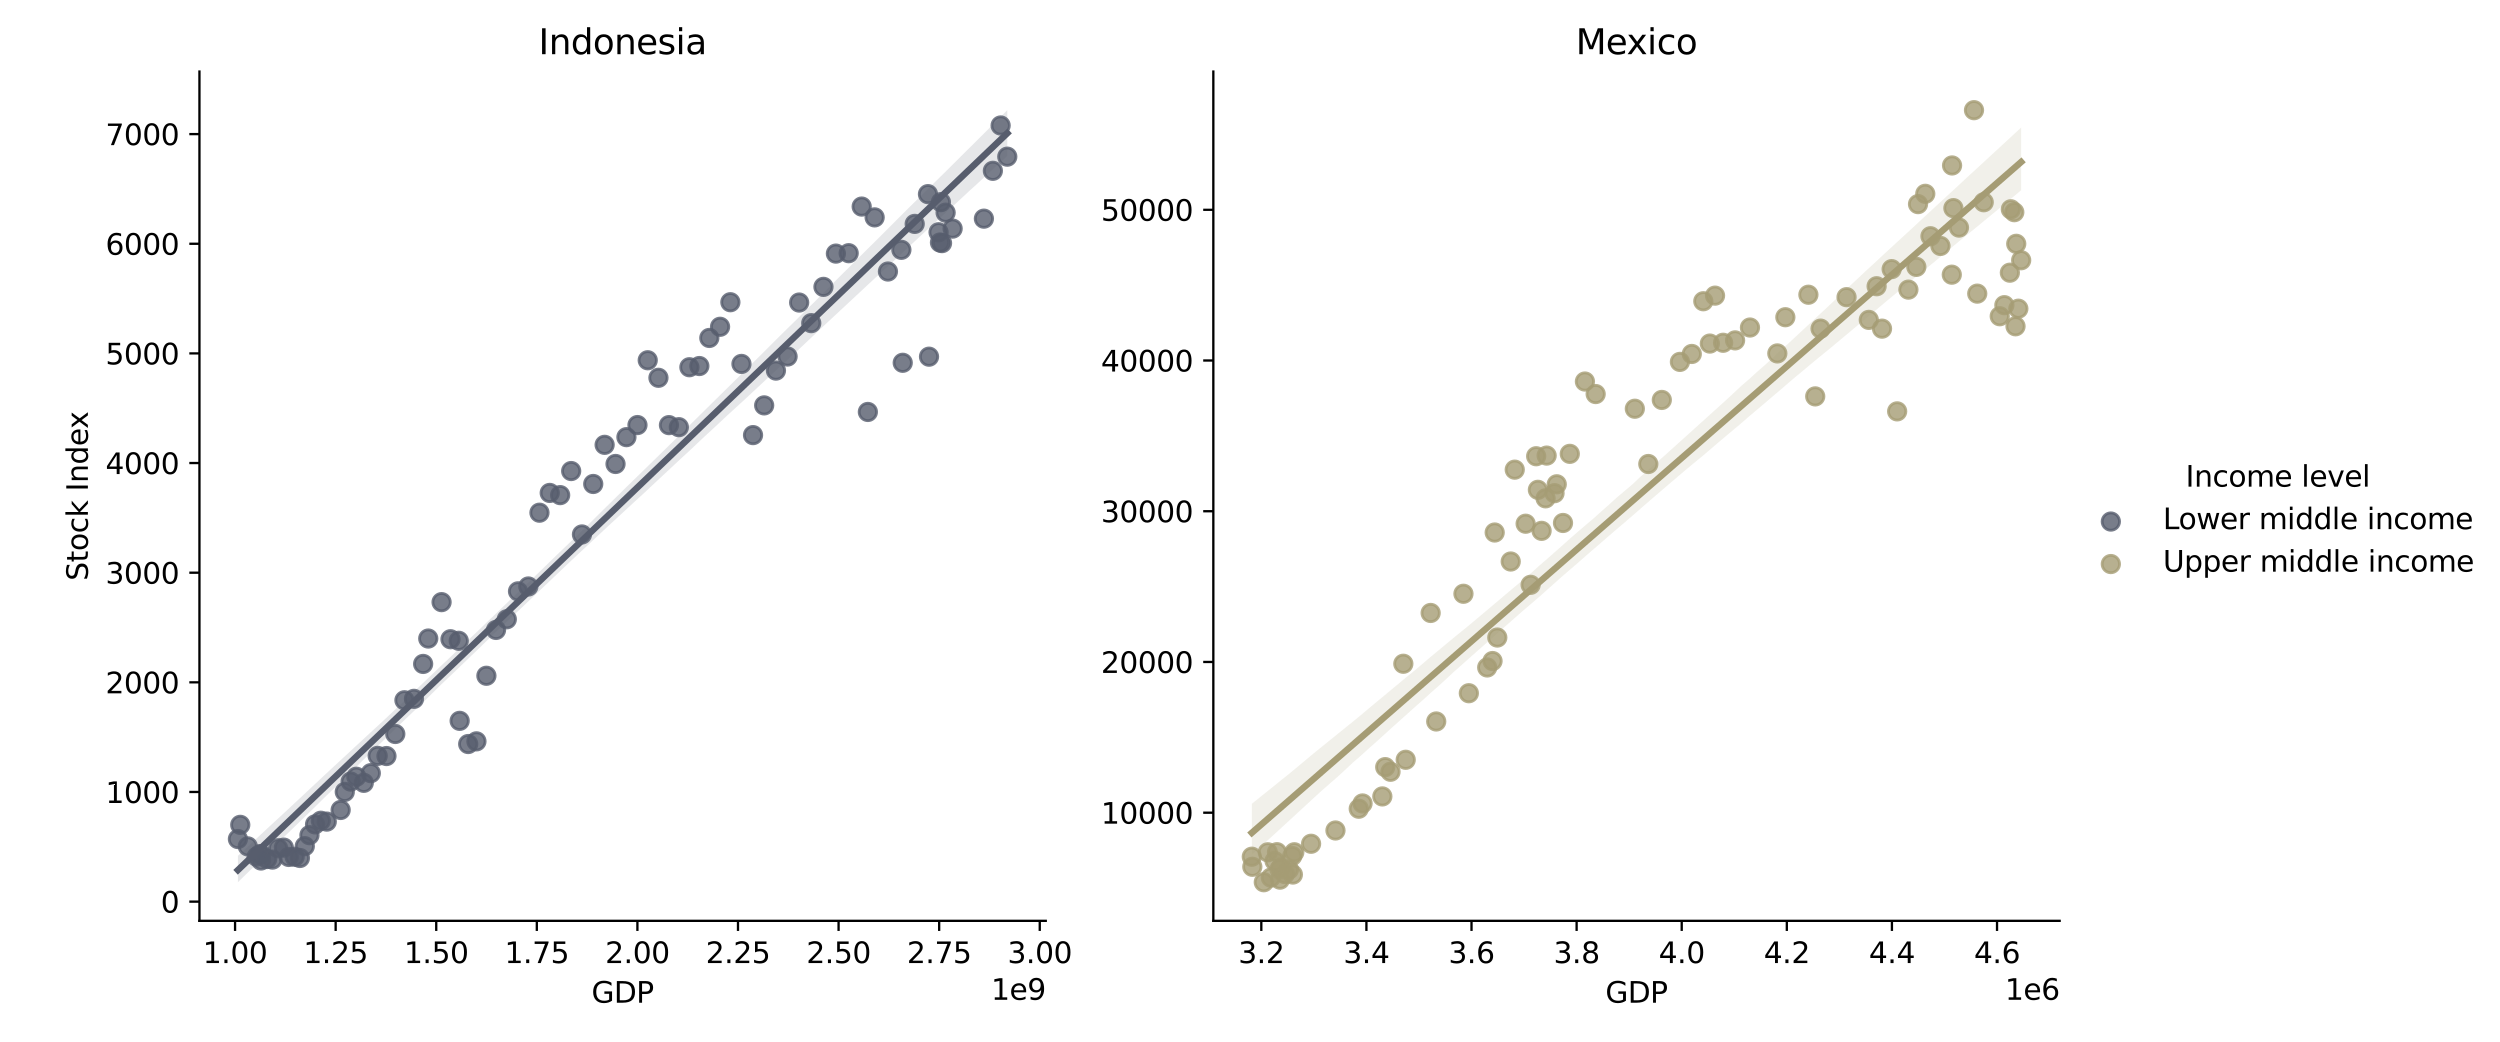 <?xml version="1.0" encoding="utf-8" standalone="no"?>
<!DOCTYPE svg PUBLIC "-//W3C//DTD SVG 1.1//EN"
  "http://www.w3.org/Graphics/SVG/1.1/DTD/svg11.dtd">
<svg xmlns:xlink="http://www.w3.org/1999/xlink" width="863.46pt" height="360pt" viewBox="0 0 863.46 360" xmlns="http://www.w3.org/2000/svg" version="1.1">
 <defs>
  <style type="text/css">*{stroke-linejoin: round; stroke-linecap: butt}</style>
 </defs>
 <g id="figure_1">
  <g id="patch_1">
   <path d="M 0 360 
L 863.46 360 
L 863.46 0 
L 0 0 
z
" style="fill: #ffffff"/>
  </g>
  <g id="axes_1">
   <g id="patch_2">
    <path d="M 68.885 318.04 
L 361.184 318.04 
L 361.184 24.72 
L 68.885 24.72 
z
" style="fill: #ffffff"/>
   </g>
   <g id="PathCollection_1">
    <defs>
     <path id="me2b8900a78" d="M 0 3 
C 0.796 3 1.559 2.684 2.121 2.121 
C 2.684 1.559 3 0.796 3 0 
C 3 -0.796 2.684 -1.559 2.121 -2.121 
C 1.559 -2.684 0.796 -3 0 -3 
C -0.796 -3 -1.559 -2.684 -2.121 -2.121 
C -2.684 -1.559 -3 -0.796 -3 0 
C -3 0.796 -2.684 1.559 -2.121 2.121 
C -1.559 2.684 -0.796 3 0 3 
z
" style="stroke: #575d6d; stroke-opacity: 0.8"/>
    </defs>
    <g clip-path="url(#p00f055545d)">
     <use xlink:href="#me2b8900a78" x="82.98" y="284.89" style="fill: #575d6d; fill-opacity: 0.8; stroke: #575d6d; stroke-opacity: 0.8"/>
     <use xlink:href="#me2b8900a78" x="82.171" y="289.788" style="fill: #575d6d; fill-opacity: 0.8; stroke: #575d6d; stroke-opacity: 0.8"/>
     <use xlink:href="#me2b8900a78" x="85.581" y="292.327" style="fill: #575d6d; fill-opacity: 0.8; stroke: #575d6d; stroke-opacity: 0.8"/>
     <use xlink:href="#me2b8900a78" x="89.703" y="295.039" style="fill: #575d6d; fill-opacity: 0.8; stroke: #575d6d; stroke-opacity: 0.8"/>
     <use xlink:href="#me2b8900a78" x="88.652" y="295.873" style="fill: #575d6d; fill-opacity: 0.8; stroke: #575d6d; stroke-opacity: 0.8"/>
     <use xlink:href="#me2b8900a78" x="90.15" y="297.205" style="fill: #575d6d; fill-opacity: 0.8; stroke: #575d6d; stroke-opacity: 0.8"/>
     <use xlink:href="#me2b8900a78" x="90.181" y="295.073" style="fill: #575d6d; fill-opacity: 0.8; stroke: #575d6d; stroke-opacity: 0.8"/>
     <use xlink:href="#me2b8900a78" x="92.276" y="296.688" style="fill: #575d6d; fill-opacity: 0.8; stroke: #575d6d; stroke-opacity: 0.8"/>
     <use xlink:href="#me2b8900a78" x="94.106" y="296.886" style="fill: #575d6d; fill-opacity: 0.8; stroke: #575d6d; stroke-opacity: 0.8"/>
     <use xlink:href="#me2b8900a78" x="96.058" y="292.977" style="fill: #575d6d; fill-opacity: 0.8; stroke: #575d6d; stroke-opacity: 0.8"/>
     <use xlink:href="#me2b8900a78" x="98.033" y="292.765" style="fill: #575d6d; fill-opacity: 0.8; stroke: #575d6d; stroke-opacity: 0.8"/>
     <use xlink:href="#me2b8900a78" x="99.717" y="295.975" style="fill: #575d6d; fill-opacity: 0.8; stroke: #575d6d; stroke-opacity: 0.8"/>
     <use xlink:href="#me2b8900a78" x="101.772" y="295.914" style="fill: #575d6d; fill-opacity: 0.8; stroke: #575d6d; stroke-opacity: 0.8"/>
     <use xlink:href="#me2b8900a78" x="103.582" y="296.333" style="fill: #575d6d; fill-opacity: 0.8; stroke: #575d6d; stroke-opacity: 0.8"/>
     <use xlink:href="#me2b8900a78" x="105.272" y="292.258" style="fill: #575d6d; fill-opacity: 0.8; stroke: #575d6d; stroke-opacity: 0.8"/>
     <use xlink:href="#me2b8900a78" x="106.879" y="288.457" style="fill: #575d6d; fill-opacity: 0.8; stroke: #575d6d; stroke-opacity: 0.8"/>
     <use xlink:href="#me2b8900a78" x="108.814" y="284.728" style="fill: #575d6d; fill-opacity: 0.8; stroke: #575d6d; stroke-opacity: 0.8"/>
     <use xlink:href="#me2b8900a78" x="110.806" y="283.473" style="fill: #575d6d; fill-opacity: 0.8; stroke: #575d6d; stroke-opacity: 0.8"/>
     <use xlink:href="#me2b8900a78" x="112.857" y="283.77" style="fill: #575d6d; fill-opacity: 0.8; stroke: #575d6d; stroke-opacity: 0.8"/>
     <use xlink:href="#me2b8900a78" x="117.659" y="279.752" style="fill: #575d6d; fill-opacity: 0.8; stroke: #575d6d; stroke-opacity: 0.8"/>
     <use xlink:href="#me2b8900a78" x="119.082" y="273.505" style="fill: #575d6d; fill-opacity: 0.8; stroke: #575d6d; stroke-opacity: 0.8"/>
     <use xlink:href="#me2b8900a78" x="121.107" y="269.938" style="fill: #575d6d; fill-opacity: 0.8; stroke: #575d6d; stroke-opacity: 0.8"/>
     <use xlink:href="#me2b8900a78" x="123.078" y="268.275" style="fill: #575d6d; fill-opacity: 0.8; stroke: #575d6d; stroke-opacity: 0.8"/>
     <use xlink:href="#me2b8900a78" x="125.649" y="270.379" style="fill: #575d6d; fill-opacity: 0.8; stroke: #575d6d; stroke-opacity: 0.8"/>
     <use xlink:href="#me2b8900a78" x="128.072" y="267.035" style="fill: #575d6d; fill-opacity: 0.8; stroke: #575d6d; stroke-opacity: 0.8"/>
     <use xlink:href="#me2b8900a78" x="130.445" y="261.067" style="fill: #575d6d; fill-opacity: 0.8; stroke: #575d6d; stroke-opacity: 0.8"/>
     <use xlink:href="#me2b8900a78" x="133.479" y="261.126" style="fill: #575d6d; fill-opacity: 0.8; stroke: #575d6d; stroke-opacity: 0.8"/>
     <use xlink:href="#me2b8900a78" x="136.528" y="253.509" style="fill: #575d6d; fill-opacity: 0.8; stroke: #575d6d; stroke-opacity: 0.8"/>
     <use xlink:href="#me2b8900a78" x="139.688" y="241.86" style="fill: #575d6d; fill-opacity: 0.8; stroke: #575d6d; stroke-opacity: 0.8"/>
     <use xlink:href="#me2b8900a78" x="142.979" y="241.372" style="fill: #575d6d; fill-opacity: 0.8; stroke: #575d6d; stroke-opacity: 0.8"/>
     <use xlink:href="#me2b8900a78" x="146.144" y="229.313" style="fill: #575d6d; fill-opacity: 0.8; stroke: #575d6d; stroke-opacity: 0.8"/>
     <use xlink:href="#me2b8900a78" x="147.91" y="220.542" style="fill: #575d6d; fill-opacity: 0.8; stroke: #575d6d; stroke-opacity: 0.8"/>
     <use xlink:href="#me2b8900a78" x="152.513" y="207.967" style="fill: #575d6d; fill-opacity: 0.8; stroke: #575d6d; stroke-opacity: 0.8"/>
     <use xlink:href="#me2b8900a78" x="155.59" y="220.777" style="fill: #575d6d; fill-opacity: 0.8; stroke: #575d6d; stroke-opacity: 0.8"/>
     <use xlink:href="#me2b8900a78" x="158.441" y="221.323" style="fill: #575d6d; fill-opacity: 0.8; stroke: #575d6d; stroke-opacity: 0.8"/>
     <use xlink:href="#me2b8900a78" x="158.759" y="248.971" style="fill: #575d6d; fill-opacity: 0.8; stroke: #575d6d; stroke-opacity: 0.8"/>
     <use xlink:href="#me2b8900a78" x="161.704" y="256.976" style="fill: #575d6d; fill-opacity: 0.8; stroke: #575d6d; stroke-opacity: 0.8"/>
     <use xlink:href="#me2b8900a78" x="164.553" y="256.052" style="fill: #575d6d; fill-opacity: 0.8; stroke: #575d6d; stroke-opacity: 0.8"/>
     <use xlink:href="#me2b8900a78" x="167.993" y="233.401" style="fill: #575d6d; fill-opacity: 0.8; stroke: #575d6d; stroke-opacity: 0.8"/>
     <use xlink:href="#me2b8900a78" x="171.32" y="217.568" style="fill: #575d6d; fill-opacity: 0.8; stroke: #575d6d; stroke-opacity: 0.8"/>
     <use xlink:href="#me2b8900a78" x="175.043" y="213.878" style="fill: #575d6d; fill-opacity: 0.8; stroke: #575d6d; stroke-opacity: 0.8"/>
     <use xlink:href="#me2b8900a78" x="178.913" y="204.237" style="fill: #575d6d; fill-opacity: 0.8; stroke: #575d6d; stroke-opacity: 0.8"/>
     <use xlink:href="#me2b8900a78" x="182.48" y="202.561" style="fill: #575d6d; fill-opacity: 0.8; stroke: #575d6d; stroke-opacity: 0.8"/>
     <use xlink:href="#me2b8900a78" x="186.319" y="177.08" style="fill: #575d6d; fill-opacity: 0.8; stroke: #575d6d; stroke-opacity: 0.8"/>
     <use xlink:href="#me2b8900a78" x="189.866" y="170.249" style="fill: #575d6d; fill-opacity: 0.8; stroke: #575d6d; stroke-opacity: 0.8"/>
     <use xlink:href="#me2b8900a78" x="193.468" y="171.007" style="fill: #575d6d; fill-opacity: 0.8; stroke: #575d6d; stroke-opacity: 0.8"/>
     <use xlink:href="#me2b8900a78" x="197.273" y="162.691" style="fill: #575d6d; fill-opacity: 0.8; stroke: #575d6d; stroke-opacity: 0.8"/>
     <use xlink:href="#me2b8900a78" x="200.999" y="184.594" style="fill: #575d6d; fill-opacity: 0.8; stroke: #575d6d; stroke-opacity: 0.8"/>
     <use xlink:href="#me2b8900a78" x="204.893" y="167.158" style="fill: #575d6d; fill-opacity: 0.8; stroke: #575d6d; stroke-opacity: 0.8"/>
     <use xlink:href="#me2b8900a78" x="208.83" y="153.641" style="fill: #575d6d; fill-opacity: 0.8; stroke: #575d6d; stroke-opacity: 0.8"/>
     <use xlink:href="#me2b8900a78" x="212.594" y="160.25" style="fill: #575d6d; fill-opacity: 0.8; stroke: #575d6d; stroke-opacity: 0.8"/>
     <use xlink:href="#me2b8900a78" x="216.357" y="150.982" style="fill: #575d6d; fill-opacity: 0.8; stroke: #575d6d; stroke-opacity: 0.8"/>
     <use xlink:href="#me2b8900a78" x="220.172" y="146.809" style="fill: #575d6d; fill-opacity: 0.8; stroke: #575d6d; stroke-opacity: 0.8"/>
     <use xlink:href="#me2b8900a78" x="223.717" y="124.425" style="fill: #575d6d; fill-opacity: 0.8; stroke: #575d6d; stroke-opacity: 0.8"/>
     <use xlink:href="#me2b8900a78" x="227.416" y="130.488" style="fill: #575d6d; fill-opacity: 0.8; stroke: #575d6d; stroke-opacity: 0.8"/>
     <use xlink:href="#me2b8900a78" x="231.043" y="146.831" style="fill: #575d6d; fill-opacity: 0.8; stroke: #575d6d; stroke-opacity: 0.8"/>
     <use xlink:href="#me2b8900a78" x="234.464" y="147.537" style="fill: #575d6d; fill-opacity: 0.8; stroke: #575d6d; stroke-opacity: 0.8"/>
     <use xlink:href="#me2b8900a78" x="238.102" y="126.835" style="fill: #575d6d; fill-opacity: 0.8; stroke: #575d6d; stroke-opacity: 0.8"/>
     <use xlink:href="#me2b8900a78" x="241.544" y="126.422" style="fill: #575d6d; fill-opacity: 0.8; stroke: #575d6d; stroke-opacity: 0.8"/>
     <use xlink:href="#me2b8900a78" x="244.986" y="116.724" style="fill: #575d6d; fill-opacity: 0.8; stroke: #575d6d; stroke-opacity: 0.8"/>
     <use xlink:href="#me2b8900a78" x="248.698" y="112.867" style="fill: #575d6d; fill-opacity: 0.8; stroke: #575d6d; stroke-opacity: 0.8"/>
     <use xlink:href="#me2b8900a78" x="252.261" y="104.381" style="fill: #575d6d; fill-opacity: 0.8; stroke: #575d6d; stroke-opacity: 0.8"/>
     <use xlink:href="#me2b8900a78" x="256.087" y="125.694" style="fill: #575d6d; fill-opacity: 0.8; stroke: #575d6d; stroke-opacity: 0.8"/>
     <use xlink:href="#me2b8900a78" x="260.087" y="150.278" style="fill: #575d6d; fill-opacity: 0.8; stroke: #575d6d; stroke-opacity: 0.8"/>
     <use xlink:href="#me2b8900a78" x="263.931" y="140.014" style="fill: #575d6d; fill-opacity: 0.8; stroke: #575d6d; stroke-opacity: 0.8"/>
     <use xlink:href="#me2b8900a78" x="267.995" y="127.999" style="fill: #575d6d; fill-opacity: 0.8; stroke: #575d6d; stroke-opacity: 0.8"/>
     <use xlink:href="#me2b8900a78" x="272.018" y="123.137" style="fill: #575d6d; fill-opacity: 0.8; stroke: #575d6d; stroke-opacity: 0.8"/>
     <use xlink:href="#me2b8900a78" x="276.014" y="104.493" style="fill: #575d6d; fill-opacity: 0.8; stroke: #575d6d; stroke-opacity: 0.8"/>
     <use xlink:href="#me2b8900a78" x="280.19" y="111.61" style="fill: #575d6d; fill-opacity: 0.8; stroke: #575d6d; stroke-opacity: 0.8"/>
     <use xlink:href="#me2b8900a78" x="284.409" y="99.082" style="fill: #575d6d; fill-opacity: 0.8; stroke: #575d6d; stroke-opacity: 0.8"/>
     <use xlink:href="#me2b8900a78" x="288.706" y="87.591" style="fill: #575d6d; fill-opacity: 0.8; stroke: #575d6d; stroke-opacity: 0.8"/>
     <use xlink:href="#me2b8900a78" x="293.121" y="87.447" style="fill: #575d6d; fill-opacity: 0.8; stroke: #575d6d; stroke-opacity: 0.8"/>
     <use xlink:href="#me2b8900a78" x="297.612" y="71.345" style="fill: #575d6d; fill-opacity: 0.8; stroke: #575d6d; stroke-opacity: 0.8"/>
     <use xlink:href="#me2b8900a78" x="302.089" y="75.081" style="fill: #575d6d; fill-opacity: 0.8; stroke: #575d6d; stroke-opacity: 0.8"/>
     <use xlink:href="#me2b8900a78" x="306.679" y="93.781" style="fill: #575d6d; fill-opacity: 0.8; stroke: #575d6d; stroke-opacity: 0.8"/>
     <use xlink:href="#me2b8900a78" x="311.324" y="86.289" style="fill: #575d6d; fill-opacity: 0.8; stroke: #575d6d; stroke-opacity: 0.8"/>
     <use xlink:href="#me2b8900a78" x="315.925" y="77.33" style="fill: #575d6d; fill-opacity: 0.8; stroke: #575d6d; stroke-opacity: 0.8"/>
     <use xlink:href="#me2b8900a78" x="320.503" y="67.051" style="fill: #575d6d; fill-opacity: 0.8; stroke: #575d6d; stroke-opacity: 0.8"/>
     <use xlink:href="#me2b8900a78" x="324.973" y="69.813" style="fill: #575d6d; fill-opacity: 0.8; stroke: #575d6d; stroke-opacity: 0.8"/>
     <use xlink:href="#me2b8900a78" x="329.022" y="78.956" style="fill: #575d6d; fill-opacity: 0.8; stroke: #575d6d; stroke-opacity: 0.8"/>
     <use xlink:href="#me2b8900a78" x="326.603" y="73.452" style="fill: #575d6d; fill-opacity: 0.8; stroke: #575d6d; stroke-opacity: 0.8"/>
     <use xlink:href="#me2b8900a78" x="299.746" y="142.282" style="fill: #575d6d; fill-opacity: 0.8; stroke: #575d6d; stroke-opacity: 0.8"/>
     <use xlink:href="#me2b8900a78" x="311.789" y="125.303" style="fill: #575d6d; fill-opacity: 0.8; stroke: #575d6d; stroke-opacity: 0.8"/>
     <use xlink:href="#me2b8900a78" x="320.866" y="123.193" style="fill: #575d6d; fill-opacity: 0.8; stroke: #575d6d; stroke-opacity: 0.8"/>
     <use xlink:href="#me2b8900a78" x="324.167" y="80.219" style="fill: #575d6d; fill-opacity: 0.8; stroke: #575d6d; stroke-opacity: 0.8"/>
     <use xlink:href="#me2b8900a78" x="324.653" y="83.758" style="fill: #575d6d; fill-opacity: 0.8; stroke: #575d6d; stroke-opacity: 0.8"/>
     <use xlink:href="#me2b8900a78" x="325.363" y="83.966" style="fill: #575d6d; fill-opacity: 0.8; stroke: #575d6d; stroke-opacity: 0.8"/>
     <use xlink:href="#me2b8900a78" x="339.825" y="75.525" style="fill: #575d6d; fill-opacity: 0.8; stroke: #575d6d; stroke-opacity: 0.8"/>
     <use xlink:href="#me2b8900a78" x="342.922" y="58.997" style="fill: #575d6d; fill-opacity: 0.8; stroke: #575d6d; stroke-opacity: 0.8"/>
     <use xlink:href="#me2b8900a78" x="345.604" y="43.34" style="fill: #575d6d; fill-opacity: 0.8; stroke: #575d6d; stroke-opacity: 0.8"/>
     <use xlink:href="#me2b8900a78" x="347.898" y="54.111" style="fill: #575d6d; fill-opacity: 0.8; stroke: #575d6d; stroke-opacity: 0.8"/>
    </g>
   </g>
   <g id="PolyCollection_1">
    <path d="M 82.171 295.569 
L 82.171 304.707 
L 84.855 302.078 
L 87.539 299.497 
L 90.224 296.819 
L 92.908 294.188 
L 95.592 291.517 
L 98.276 288.899 
L 100.96 286.299 
L 103.644 283.693 
L 106.328 281.095 
L 109.012 278.501 
L 111.696 275.83 
L 114.381 273.227 
L 117.065 270.677 
L 119.749 268.122 
L 122.433 265.51 
L 125.117 262.795 
L 127.801 260.208 
L 130.485 257.595 
L 133.169 255.057 
L 135.853 252.428 
L 138.537 249.818 
L 141.222 247.25 
L 143.906 244.713 
L 146.59 242.146 
L 149.274 239.479 
L 151.958 236.827 
L 154.642 234.266 
L 157.326 231.728 
L 160.01 229.146 
L 162.694 226.56 
L 165.379 223.99 
L 168.063 221.38 
L 170.747 218.786 
L 173.431 216.255 
L 176.115 213.73 
L 178.799 211.185 
L 181.483 208.648 
L 184.167 206.102 
L 186.851 203.551 
L 189.535 201.015 
L 192.22 198.454 
L 194.904 195.9 
L 197.588 193.349 
L 200.272 190.836 
L 202.956 188.358 
L 205.64 185.837 
L 208.324 183.328 
L 211.008 180.822 
L 213.692 178.364 
L 216.377 175.875 
L 219.061 173.386 
L 221.745 170.95 
L 224.429 168.429 
L 227.113 165.916 
L 229.797 163.422 
L 232.481 160.911 
L 235.165 158.405 
L 237.849 155.94 
L 240.534 153.411 
L 243.218 150.875 
L 245.902 148.417 
L 248.586 145.909 
L 251.27 143.403 
L 253.954 140.953 
L 256.638 138.506 
L 259.322 136.006 
L 262.006 133.506 
L 264.69 131.005 
L 267.375 128.525 
L 270.059 126.078 
L 272.743 123.597 
L 275.427 121.106 
L 278.111 118.582 
L 280.795 116.047 
L 283.479 113.512 
L 286.163 111.002 
L 288.847 108.503 
L 291.532 106.003 
L 294.216 103.503 
L 296.9 101.002 
L 299.584 98.502 
L 302.268 96.001 
L 304.952 93.54 
L 307.636 91.083 
L 310.32 88.581 
L 313.004 86.078 
L 315.688 83.576 
L 318.373 81.073 
L 321.057 78.598 
L 323.741 76.134 
L 326.425 73.669 
L 329.109 71.205 
L 331.793 68.733 
L 334.477 66.228 
L 337.161 63.8 
L 339.845 61.314 
L 342.53 58.816 
L 345.214 56.335 
L 347.898 53.876 
L 347.898 38.053 
L 347.898 38.053 
L 345.214 40.71 
L 342.53 43.42 
L 339.845 46.094 
L 337.161 48.762 
L 334.477 51.431 
L 331.793 54.1 
L 329.109 56.768 
L 326.425 59.437 
L 323.741 62.08 
L 321.057 64.717 
L 318.373 67.354 
L 315.688 69.992 
L 313.004 72.645 
L 310.32 75.326 
L 307.636 78.015 
L 304.952 80.703 
L 302.268 83.391 
L 299.584 86.028 
L 296.9 88.713 
L 294.216 91.367 
L 291.532 94.029 
L 288.847 96.701 
L 286.163 99.378 
L 283.479 102.076 
L 280.795 104.775 
L 278.111 107.394 
L 275.427 110.056 
L 272.743 112.692 
L 270.059 115.328 
L 267.375 118.003 
L 264.69 120.686 
L 262.006 123.357 
L 259.322 125.997 
L 256.638 128.666 
L 253.954 131.313 
L 251.27 133.958 
L 248.586 136.6 
L 245.902 139.239 
L 243.218 141.89 
L 240.534 144.54 
L 237.849 147.189 
L 235.165 149.834 
L 232.481 152.461 
L 229.797 155.088 
L 227.113 157.715 
L 224.429 160.342 
L 221.745 162.962 
L 219.061 165.578 
L 216.377 168.184 
L 213.692 170.836 
L 211.008 173.474 
L 208.324 176.102 
L 205.64 178.772 
L 202.956 181.423 
L 200.272 184.023 
L 197.588 186.609 
L 194.904 189.187 
L 192.22 191.762 
L 189.535 194.379 
L 186.851 196.992 
L 184.167 199.595 
L 181.483 202.126 
L 178.799 204.703 
L 176.115 207.259 
L 173.431 209.862 
L 170.747 212.449 
L 168.063 214.996 
L 165.379 217.615 
L 162.694 220.147 
L 160.01 222.666 
L 157.326 225.216 
L 154.642 227.791 
L 151.958 230.311 
L 149.274 232.875 
L 146.59 235.44 
L 143.906 238.01 
L 141.222 240.579 
L 138.537 243.143 
L 135.853 245.637 
L 133.169 248.187 
L 130.485 250.679 
L 127.801 253.148 
L 125.117 255.635 
L 122.433 258.114 
L 119.749 260.613 
L 117.065 263.092 
L 114.381 265.585 
L 111.696 268.079 
L 109.012 270.596 
L 106.328 273.117 
L 103.644 275.629 
L 100.96 278.132 
L 98.276 280.646 
L 95.592 283.119 
L 92.908 285.593 
L 90.224 288.096 
L 87.539 290.587 
L 84.855 293.103 
L 82.171 295.569 
z
" clip-path="url(#p00f055545d)" style="fill: #575d6d; fill-opacity: 0.15"/>
   </g>
   <g id="matplotlib.axis_1">
    <g id="xtick_1">
     <g id="line2d_1">
      <defs>
       <path id="m9cfe2db601" d="M 0 0 
L 0 3.5 
" style="stroke: #000000; stroke-width: 0.8"/>
      </defs>
      <g>
       <use xlink:href="#m9cfe2db601" x="81.187" y="318.04" style="stroke: #000000; stroke-width: 0.8"/>
      </g>
     </g>
     <g id="text_1">
      <!-- 1.00 -->
      <g transform="translate(70.054 332.638) scale(0.1 -0.1)">
       <defs>
        <path id="DejaVuSans-31" d="M 794 531 
L 1825 531 
L 1825 4091 
L 703 3866 
L 703 4441 
L 1819 4666 
L 2450 4666 
L 2450 531 
L 3481 531 
L 3481 0 
L 794 0 
L 794 531 
z
" transform="scale(0.016)"/>
        <path id="DejaVuSans-2e" d="M 684 794 
L 1344 794 
L 1344 0 
L 684 0 
L 684 794 
z
" transform="scale(0.016)"/>
        <path id="DejaVuSans-30" d="M 2034 4250 
Q 1547 4250 1301 3770 
Q 1056 3291 1056 2328 
Q 1056 1369 1301 889 
Q 1547 409 2034 409 
Q 2525 409 2770 889 
Q 3016 1369 3016 2328 
Q 3016 3291 2770 3770 
Q 2525 4250 2034 4250 
z
M 2034 4750 
Q 2819 4750 3233 4129 
Q 3647 3509 3647 2328 
Q 3647 1150 3233 529 
Q 2819 -91 2034 -91 
Q 1250 -91 836 529 
Q 422 1150 422 2328 
Q 422 3509 836 4129 
Q 1250 4750 2034 4750 
z
" transform="scale(0.016)"/>
       </defs>
       <use xlink:href="#DejaVuSans-31"/>
       <use xlink:href="#DejaVuSans-2e" x="63.623"/>
       <use xlink:href="#DejaVuSans-30" x="95.41"/>
       <use xlink:href="#DejaVuSans-30" x="159.033"/>
      </g>
     </g>
    </g>
    <g id="xtick_2">
     <g id="line2d_2">
      <g>
       <use xlink:href="#m9cfe2db601" x="115.927" y="318.04" style="stroke: #000000; stroke-width: 0.8"/>
      </g>
     </g>
     <g id="text_2">
      <!-- 1.25 -->
      <g transform="translate(104.795 332.638) scale(0.1 -0.1)">
       <defs>
        <path id="DejaVuSans-32" d="M 1228 531 
L 3431 531 
L 3431 0 
L 469 0 
L 469 531 
Q 828 903 1448 1529 
Q 2069 2156 2228 2338 
Q 2531 2678 2651 2914 
Q 2772 3150 2772 3378 
Q 2772 3750 2511 3984 
Q 2250 4219 1831 4219 
Q 1534 4219 1204 4116 
Q 875 4013 500 3803 
L 500 4441 
Q 881 4594 1212 4672 
Q 1544 4750 1819 4750 
Q 2544 4750 2975 4387 
Q 3406 4025 3406 3419 
Q 3406 3131 3298 2873 
Q 3191 2616 2906 2266 
Q 2828 2175 2409 1742 
Q 1991 1309 1228 531 
z
" transform="scale(0.016)"/>
        <path id="DejaVuSans-35" d="M 691 4666 
L 3169 4666 
L 3169 4134 
L 1269 4134 
L 1269 2991 
Q 1406 3038 1543 3061 
Q 1681 3084 1819 3084 
Q 2600 3084 3056 2656 
Q 3513 2228 3513 1497 
Q 3513 744 3044 326 
Q 2575 -91 1722 -91 
Q 1428 -91 1123 -41 
Q 819 9 494 109 
L 494 744 
Q 775 591 1075 516 
Q 1375 441 1709 441 
Q 2250 441 2565 725 
Q 2881 1009 2881 1497 
Q 2881 1984 2565 2268 
Q 2250 2553 1709 2553 
Q 1456 2553 1204 2497 
Q 953 2441 691 2322 
L 691 4666 
z
" transform="scale(0.016)"/>
       </defs>
       <use xlink:href="#DejaVuSans-31"/>
       <use xlink:href="#DejaVuSans-2e" x="63.623"/>
       <use xlink:href="#DejaVuSans-32" x="95.41"/>
       <use xlink:href="#DejaVuSans-35" x="159.033"/>
      </g>
     </g>
    </g>
    <g id="xtick_3">
     <g id="line2d_3">
      <g>
       <use xlink:href="#m9cfe2db601" x="150.668" y="318.04" style="stroke: #000000; stroke-width: 0.8"/>
      </g>
     </g>
     <g id="text_3">
      <!-- 1.50 -->
      <g transform="translate(139.535 332.638) scale(0.1 -0.1)">
       <use xlink:href="#DejaVuSans-31"/>
       <use xlink:href="#DejaVuSans-2e" x="63.623"/>
       <use xlink:href="#DejaVuSans-35" x="95.41"/>
       <use xlink:href="#DejaVuSans-30" x="159.033"/>
      </g>
     </g>
    </g>
    <g id="xtick_4">
     <g id="line2d_4">
      <g>
       <use xlink:href="#m9cfe2db601" x="185.409" y="318.04" style="stroke: #000000; stroke-width: 0.8"/>
      </g>
     </g>
     <g id="text_4">
      <!-- 1.75 -->
      <g transform="translate(174.276 332.638) scale(0.1 -0.1)">
       <defs>
        <path id="DejaVuSans-37" d="M 525 4666 
L 3525 4666 
L 3525 4397 
L 1831 0 
L 1172 0 
L 2766 4134 
L 525 4134 
L 525 4666 
z
" transform="scale(0.016)"/>
       </defs>
       <use xlink:href="#DejaVuSans-31"/>
       <use xlink:href="#DejaVuSans-2e" x="63.623"/>
       <use xlink:href="#DejaVuSans-37" x="95.41"/>
       <use xlink:href="#DejaVuSans-35" x="159.033"/>
      </g>
     </g>
    </g>
    <g id="xtick_5">
     <g id="line2d_5">
      <g>
       <use xlink:href="#m9cfe2db601" x="220.15" y="318.04" style="stroke: #000000; stroke-width: 0.8"/>
      </g>
     </g>
     <g id="text_5">
      <!-- 2.00 -->
      <g transform="translate(209.017 332.638) scale(0.1 -0.1)">
       <use xlink:href="#DejaVuSans-32"/>
       <use xlink:href="#DejaVuSans-2e" x="63.623"/>
       <use xlink:href="#DejaVuSans-30" x="95.41"/>
       <use xlink:href="#DejaVuSans-30" x="159.033"/>
      </g>
     </g>
    </g>
    <g id="xtick_6">
     <g id="line2d_6">
      <g>
       <use xlink:href="#m9cfe2db601" x="254.891" y="318.04" style="stroke: #000000; stroke-width: 0.8"/>
      </g>
     </g>
     <g id="text_6">
      <!-- 2.25 -->
      <g transform="translate(243.758 332.638) scale(0.1 -0.1)">
       <use xlink:href="#DejaVuSans-32"/>
       <use xlink:href="#DejaVuSans-2e" x="63.623"/>
       <use xlink:href="#DejaVuSans-32" x="95.41"/>
       <use xlink:href="#DejaVuSans-35" x="159.033"/>
      </g>
     </g>
    </g>
    <g id="xtick_7">
     <g id="line2d_7">
      <g>
       <use xlink:href="#m9cfe2db601" x="289.632" y="318.04" style="stroke: #000000; stroke-width: 0.8"/>
      </g>
     </g>
     <g id="text_7">
      <!-- 2.50 -->
      <g transform="translate(278.499 332.638) scale(0.1 -0.1)">
       <use xlink:href="#DejaVuSans-32"/>
       <use xlink:href="#DejaVuSans-2e" x="63.623"/>
       <use xlink:href="#DejaVuSans-35" x="95.41"/>
       <use xlink:href="#DejaVuSans-30" x="159.033"/>
      </g>
     </g>
    </g>
    <g id="xtick_8">
     <g id="line2d_8">
      <g>
       <use xlink:href="#m9cfe2db601" x="324.372" y="318.04" style="stroke: #000000; stroke-width: 0.8"/>
      </g>
     </g>
     <g id="text_8">
      <!-- 2.75 -->
      <g transform="translate(313.239 332.638) scale(0.1 -0.1)">
       <use xlink:href="#DejaVuSans-32"/>
       <use xlink:href="#DejaVuSans-2e" x="63.623"/>
       <use xlink:href="#DejaVuSans-37" x="95.41"/>
       <use xlink:href="#DejaVuSans-35" x="159.033"/>
      </g>
     </g>
    </g>
    <g id="xtick_9">
     <g id="line2d_9">
      <g>
       <use xlink:href="#m9cfe2db601" x="359.113" y="318.04" style="stroke: #000000; stroke-width: 0.8"/>
      </g>
     </g>
     <g id="text_9">
      <!-- 3.00 -->
      <g transform="translate(347.98 332.638) scale(0.1 -0.1)">
       <defs>
        <path id="DejaVuSans-33" d="M 2597 2516 
Q 3050 2419 3304 2112 
Q 3559 1806 3559 1356 
Q 3559 666 3084 287 
Q 2609 -91 1734 -91 
Q 1441 -91 1130 -33 
Q 819 25 488 141 
L 488 750 
Q 750 597 1062 519 
Q 1375 441 1716 441 
Q 2309 441 2620 675 
Q 2931 909 2931 1356 
Q 2931 1769 2642 2001 
Q 2353 2234 1838 2234 
L 1294 2234 
L 1294 2753 
L 1863 2753 
Q 2328 2753 2575 2939 
Q 2822 3125 2822 3475 
Q 2822 3834 2567 4026 
Q 2313 4219 1838 4219 
Q 1578 4219 1281 4162 
Q 984 4106 628 3988 
L 628 4550 
Q 988 4650 1302 4700 
Q 1616 4750 1894 4750 
Q 2613 4750 3031 4423 
Q 3450 4097 3450 3541 
Q 3450 3153 3228 2886 
Q 3006 2619 2597 2516 
z
" transform="scale(0.016)"/>
       </defs>
       <use xlink:href="#DejaVuSans-33"/>
       <use xlink:href="#DejaVuSans-2e" x="63.623"/>
       <use xlink:href="#DejaVuSans-30" x="95.41"/>
       <use xlink:href="#DejaVuSans-30" x="159.033"/>
      </g>
     </g>
    </g>
    <g id="text_10">
     <!-- GDP -->
     <g transform="translate(204.295 346.317) scale(0.1 -0.1)">
      <defs>
       <path id="DejaVuSans-47" d="M 3809 666 
L 3809 1919 
L 2778 1919 
L 2778 2438 
L 4434 2438 
L 4434 434 
Q 4069 175 3628 42 
Q 3188 -91 2688 -91 
Q 1594 -91 976 548 
Q 359 1188 359 2328 
Q 359 3472 976 4111 
Q 1594 4750 2688 4750 
Q 3144 4750 3555 4637 
Q 3966 4525 4313 4306 
L 4313 3634 
Q 3963 3931 3569 4081 
Q 3175 4231 2741 4231 
Q 1884 4231 1454 3753 
Q 1025 3275 1025 2328 
Q 1025 1384 1454 906 
Q 1884 428 2741 428 
Q 3075 428 3337 486 
Q 3600 544 3809 666 
z
" transform="scale(0.016)"/>
       <path id="DejaVuSans-44" d="M 1259 4147 
L 1259 519 
L 2022 519 
Q 2988 519 3436 956 
Q 3884 1394 3884 2338 
Q 3884 3275 3436 3711 
Q 2988 4147 2022 4147 
L 1259 4147 
z
M 628 4666 
L 1925 4666 
Q 3281 4666 3915 4102 
Q 4550 3538 4550 2338 
Q 4550 1131 3912 565 
Q 3275 0 1925 0 
L 628 0 
L 628 4666 
z
" transform="scale(0.016)"/>
       <path id="DejaVuSans-50" d="M 1259 4147 
L 1259 2394 
L 2053 2394 
Q 2494 2394 2734 2622 
Q 2975 2850 2975 3272 
Q 2975 3691 2734 3919 
Q 2494 4147 2053 4147 
L 1259 4147 
z
M 628 4666 
L 2053 4666 
Q 2838 4666 3239 4311 
Q 3641 3956 3641 3272 
Q 3641 2581 3239 2228 
Q 2838 1875 2053 1875 
L 1259 1875 
L 1259 0 
L 628 0 
L 628 4666 
z
" transform="scale(0.016)"/>
      </defs>
      <use xlink:href="#DejaVuSans-47"/>
      <use xlink:href="#DejaVuSans-44" x="77.49"/>
      <use xlink:href="#DejaVuSans-50" x="154.492"/>
     </g>
    </g>
    <g id="text_11">
     <!-- 1e9 -->
     <g transform="translate(342.306 345.317) scale(0.1 -0.1)">
      <defs>
       <path id="DejaVuSans-65" d="M 3597 1894 
L 3597 1613 
L 953 1613 
Q 991 1019 1311 708 
Q 1631 397 2203 397 
Q 2534 397 2845 478 
Q 3156 559 3463 722 
L 3463 178 
Q 3153 47 2828 -22 
Q 2503 -91 2169 -91 
Q 1331 -91 842 396 
Q 353 884 353 1716 
Q 353 2575 817 3079 
Q 1281 3584 2069 3584 
Q 2775 3584 3186 3129 
Q 3597 2675 3597 1894 
z
M 3022 2063 
Q 3016 2534 2758 2815 
Q 2500 3097 2075 3097 
Q 1594 3097 1305 2825 
Q 1016 2553 972 2059 
L 3022 2063 
z
" transform="scale(0.016)"/>
       <path id="DejaVuSans-39" d="M 703 97 
L 703 672 
Q 941 559 1184 500 
Q 1428 441 1663 441 
Q 2288 441 2617 861 
Q 2947 1281 2994 2138 
Q 2813 1869 2534 1725 
Q 2256 1581 1919 1581 
Q 1219 1581 811 2004 
Q 403 2428 403 3163 
Q 403 3881 828 4315 
Q 1253 4750 1959 4750 
Q 2769 4750 3195 4129 
Q 3622 3509 3622 2328 
Q 3622 1225 3098 567 
Q 2575 -91 1691 -91 
Q 1453 -91 1209 -44 
Q 966 3 703 97 
z
M 1959 2075 
Q 2384 2075 2632 2365 
Q 2881 2656 2881 3163 
Q 2881 3666 2632 3958 
Q 2384 4250 1959 4250 
Q 1534 4250 1286 3958 
Q 1038 3666 1038 3163 
Q 1038 2656 1286 2365 
Q 1534 2075 1959 2075 
z
" transform="scale(0.016)"/>
      </defs>
      <use xlink:href="#DejaVuSans-31"/>
      <use xlink:href="#DejaVuSans-65" x="63.623"/>
      <use xlink:href="#DejaVuSans-39" x="125.146"/>
     </g>
    </g>
   </g>
   <g id="matplotlib.axis_2">
    <g id="ytick_1">
     <g id="line2d_10">
      <defs>
       <path id="m17dc7cfc16" d="M 0 0 
L -3.5 0 
" style="stroke: #000000; stroke-width: 0.8"/>
      </defs>
      <g>
       <use xlink:href="#m17dc7cfc16" x="68.885" y="311.407" style="stroke: #000000; stroke-width: 0.8"/>
      </g>
     </g>
     <g id="text_12">
      <!-- 0 -->
      <g transform="translate(55.522 315.206) scale(0.1 -0.1)">
       <use xlink:href="#DejaVuSans-30"/>
      </g>
     </g>
    </g>
    <g id="ytick_2">
     <g id="line2d_11">
      <g>
       <use xlink:href="#m17dc7cfc16" x="68.885" y="273.538" style="stroke: #000000; stroke-width: 0.8"/>
      </g>
     </g>
     <g id="text_13">
      <!-- 1000 -->
      <g transform="translate(36.435 277.337) scale(0.1 -0.1)">
       <use xlink:href="#DejaVuSans-31"/>
       <use xlink:href="#DejaVuSans-30" x="63.623"/>
       <use xlink:href="#DejaVuSans-30" x="127.246"/>
       <use xlink:href="#DejaVuSans-30" x="190.869"/>
      </g>
     </g>
    </g>
    <g id="ytick_3">
     <g id="line2d_12">
      <g>
       <use xlink:href="#m17dc7cfc16" x="68.885" y="235.669" style="stroke: #000000; stroke-width: 0.8"/>
      </g>
     </g>
     <g id="text_14">
      <!-- 2000 -->
      <g transform="translate(36.435 239.468) scale(0.1 -0.1)">
       <use xlink:href="#DejaVuSans-32"/>
       <use xlink:href="#DejaVuSans-30" x="63.623"/>
       <use xlink:href="#DejaVuSans-30" x="127.246"/>
       <use xlink:href="#DejaVuSans-30" x="190.869"/>
      </g>
     </g>
    </g>
    <g id="ytick_4">
     <g id="line2d_13">
      <g>
       <use xlink:href="#m17dc7cfc16" x="68.885" y="197.799" style="stroke: #000000; stroke-width: 0.8"/>
      </g>
     </g>
     <g id="text_15">
      <!-- 3000 -->
      <g transform="translate(36.435 201.599) scale(0.1 -0.1)">
       <use xlink:href="#DejaVuSans-33"/>
       <use xlink:href="#DejaVuSans-30" x="63.623"/>
       <use xlink:href="#DejaVuSans-30" x="127.246"/>
       <use xlink:href="#DejaVuSans-30" x="190.869"/>
      </g>
     </g>
    </g>
    <g id="ytick_5">
     <g id="line2d_14">
      <g>
       <use xlink:href="#m17dc7cfc16" x="68.885" y="159.93" style="stroke: #000000; stroke-width: 0.8"/>
      </g>
     </g>
     <g id="text_16">
      <!-- 4000 -->
      <g transform="translate(36.435 163.729) scale(0.1 -0.1)">
       <defs>
        <path id="DejaVuSans-34" d="M 2419 4116 
L 825 1625 
L 2419 1625 
L 2419 4116 
z
M 2253 4666 
L 3047 4666 
L 3047 1625 
L 3713 1625 
L 3713 1100 
L 3047 1100 
L 3047 0 
L 2419 0 
L 2419 1100 
L 313 1100 
L 313 1709 
L 2253 4666 
z
" transform="scale(0.016)"/>
       </defs>
       <use xlink:href="#DejaVuSans-34"/>
       <use xlink:href="#DejaVuSans-30" x="63.623"/>
       <use xlink:href="#DejaVuSans-30" x="127.246"/>
       <use xlink:href="#DejaVuSans-30" x="190.869"/>
      </g>
     </g>
    </g>
    <g id="ytick_6">
     <g id="line2d_15">
      <g>
       <use xlink:href="#m17dc7cfc16" x="68.885" y="122.061" style="stroke: #000000; stroke-width: 0.8"/>
      </g>
     </g>
     <g id="text_17">
      <!-- 5000 -->
      <g transform="translate(36.435 125.86) scale(0.1 -0.1)">
       <use xlink:href="#DejaVuSans-35"/>
       <use xlink:href="#DejaVuSans-30" x="63.623"/>
       <use xlink:href="#DejaVuSans-30" x="127.246"/>
       <use xlink:href="#DejaVuSans-30" x="190.869"/>
      </g>
     </g>
    </g>
    <g id="ytick_7">
     <g id="line2d_16">
      <g>
       <use xlink:href="#m17dc7cfc16" x="68.885" y="84.191" style="stroke: #000000; stroke-width: 0.8"/>
      </g>
     </g>
     <g id="text_18">
      <!-- 6000 -->
      <g transform="translate(36.435 87.991) scale(0.1 -0.1)">
       <defs>
        <path id="DejaVuSans-36" d="M 2113 2584 
Q 1688 2584 1439 2293 
Q 1191 2003 1191 1497 
Q 1191 994 1439 701 
Q 1688 409 2113 409 
Q 2538 409 2786 701 
Q 3034 994 3034 1497 
Q 3034 2003 2786 2293 
Q 2538 2584 2113 2584 
z
M 3366 4563 
L 3366 3988 
Q 3128 4100 2886 4159 
Q 2644 4219 2406 4219 
Q 1781 4219 1451 3797 
Q 1122 3375 1075 2522 
Q 1259 2794 1537 2939 
Q 1816 3084 2150 3084 
Q 2853 3084 3261 2657 
Q 3669 2231 3669 1497 
Q 3669 778 3244 343 
Q 2819 -91 2113 -91 
Q 1303 -91 875 529 
Q 447 1150 447 2328 
Q 447 3434 972 4092 
Q 1497 4750 2381 4750 
Q 2619 4750 2861 4703 
Q 3103 4656 3366 4563 
z
" transform="scale(0.016)"/>
       </defs>
       <use xlink:href="#DejaVuSans-36"/>
       <use xlink:href="#DejaVuSans-30" x="63.623"/>
       <use xlink:href="#DejaVuSans-30" x="127.246"/>
       <use xlink:href="#DejaVuSans-30" x="190.869"/>
      </g>
     </g>
    </g>
    <g id="ytick_8">
     <g id="line2d_17">
      <g>
       <use xlink:href="#m17dc7cfc16" x="68.885" y="46.322" style="stroke: #000000; stroke-width: 0.8"/>
      </g>
     </g>
     <g id="text_19">
      <!-- 7000 -->
      <g transform="translate(36.435 50.121) scale(0.1 -0.1)">
       <use xlink:href="#DejaVuSans-37"/>
       <use xlink:href="#DejaVuSans-30" x="63.623"/>
       <use xlink:href="#DejaVuSans-30" x="127.246"/>
       <use xlink:href="#DejaVuSans-30" x="190.869"/>
      </g>
     </g>
    </g>
    <g id="text_20">
     <!-- Stock Index -->
     <g transform="translate(30.355 200.574) rotate(-90) scale(0.1 -0.1)">
      <defs>
       <path id="DejaVuSans-53" d="M 3425 4513 
L 3425 3897 
Q 3066 4069 2747 4153 
Q 2428 4238 2131 4238 
Q 1616 4238 1336 4038 
Q 1056 3838 1056 3469 
Q 1056 3159 1242 3001 
Q 1428 2844 1947 2747 
L 2328 2669 
Q 3034 2534 3370 2195 
Q 3706 1856 3706 1288 
Q 3706 609 3251 259 
Q 2797 -91 1919 -91 
Q 1588 -91 1214 -16 
Q 841 59 441 206 
L 441 856 
Q 825 641 1194 531 
Q 1563 422 1919 422 
Q 2459 422 2753 634 
Q 3047 847 3047 1241 
Q 3047 1584 2836 1778 
Q 2625 1972 2144 2069 
L 1759 2144 
Q 1053 2284 737 2584 
Q 422 2884 422 3419 
Q 422 4038 858 4394 
Q 1294 4750 2059 4750 
Q 2388 4750 2728 4690 
Q 3069 4631 3425 4513 
z
" transform="scale(0.016)"/>
       <path id="DejaVuSans-74" d="M 1172 4494 
L 1172 3500 
L 2356 3500 
L 2356 3053 
L 1172 3053 
L 1172 1153 
Q 1172 725 1289 603 
Q 1406 481 1766 481 
L 2356 481 
L 2356 0 
L 1766 0 
Q 1100 0 847 248 
Q 594 497 594 1153 
L 594 3053 
L 172 3053 
L 172 3500 
L 594 3500 
L 594 4494 
L 1172 4494 
z
" transform="scale(0.016)"/>
       <path id="DejaVuSans-6f" d="M 1959 3097 
Q 1497 3097 1228 2736 
Q 959 2375 959 1747 
Q 959 1119 1226 758 
Q 1494 397 1959 397 
Q 2419 397 2687 759 
Q 2956 1122 2956 1747 
Q 2956 2369 2687 2733 
Q 2419 3097 1959 3097 
z
M 1959 3584 
Q 2709 3584 3137 3096 
Q 3566 2609 3566 1747 
Q 3566 888 3137 398 
Q 2709 -91 1959 -91 
Q 1206 -91 779 398 
Q 353 888 353 1747 
Q 353 2609 779 3096 
Q 1206 3584 1959 3584 
z
" transform="scale(0.016)"/>
       <path id="DejaVuSans-63" d="M 3122 3366 
L 3122 2828 
Q 2878 2963 2633 3030 
Q 2388 3097 2138 3097 
Q 1578 3097 1268 2742 
Q 959 2388 959 1747 
Q 959 1106 1268 751 
Q 1578 397 2138 397 
Q 2388 397 2633 464 
Q 2878 531 3122 666 
L 3122 134 
Q 2881 22 2623 -34 
Q 2366 -91 2075 -91 
Q 1284 -91 818 406 
Q 353 903 353 1747 
Q 353 2603 823 3093 
Q 1294 3584 2113 3584 
Q 2378 3584 2631 3529 
Q 2884 3475 3122 3366 
z
" transform="scale(0.016)"/>
       <path id="DejaVuSans-6b" d="M 581 4863 
L 1159 4863 
L 1159 1991 
L 2875 3500 
L 3609 3500 
L 1753 1863 
L 3688 0 
L 2938 0 
L 1159 1709 
L 1159 0 
L 581 0 
L 581 4863 
z
" transform="scale(0.016)"/>
       <path id="DejaVuSans-20" transform="scale(0.016)"/>
       <path id="DejaVuSans-49" d="M 628 4666 
L 1259 4666 
L 1259 0 
L 628 0 
L 628 4666 
z
" transform="scale(0.016)"/>
       <path id="DejaVuSans-6e" d="M 3513 2113 
L 3513 0 
L 2938 0 
L 2938 2094 
Q 2938 2591 2744 2837 
Q 2550 3084 2163 3084 
Q 1697 3084 1428 2787 
Q 1159 2491 1159 1978 
L 1159 0 
L 581 0 
L 581 3500 
L 1159 3500 
L 1159 2956 
Q 1366 3272 1645 3428 
Q 1925 3584 2291 3584 
Q 2894 3584 3203 3211 
Q 3513 2838 3513 2113 
z
" transform="scale(0.016)"/>
       <path id="DejaVuSans-64" d="M 2906 2969 
L 2906 4863 
L 3481 4863 
L 3481 0 
L 2906 0 
L 2906 525 
Q 2725 213 2448 61 
Q 2172 -91 1784 -91 
Q 1150 -91 751 415 
Q 353 922 353 1747 
Q 353 2572 751 3078 
Q 1150 3584 1784 3584 
Q 2172 3584 2448 3432 
Q 2725 3281 2906 2969 
z
M 947 1747 
Q 947 1113 1208 752 
Q 1469 391 1925 391 
Q 2381 391 2643 752 
Q 2906 1113 2906 1747 
Q 2906 2381 2643 2742 
Q 2381 3103 1925 3103 
Q 1469 3103 1208 2742 
Q 947 2381 947 1747 
z
" transform="scale(0.016)"/>
       <path id="DejaVuSans-78" d="M 3513 3500 
L 2247 1797 
L 3578 0 
L 2900 0 
L 1881 1375 
L 863 0 
L 184 0 
L 1544 1831 
L 300 3500 
L 978 3500 
L 1906 2253 
L 2834 3500 
L 3513 3500 
z
" transform="scale(0.016)"/>
      </defs>
      <use xlink:href="#DejaVuSans-53"/>
      <use xlink:href="#DejaVuSans-74" x="63.477"/>
      <use xlink:href="#DejaVuSans-6f" x="102.686"/>
      <use xlink:href="#DejaVuSans-63" x="163.867"/>
      <use xlink:href="#DejaVuSans-6b" x="218.848"/>
      <use xlink:href="#DejaVuSans-20" x="276.758"/>
      <use xlink:href="#DejaVuSans-49" x="308.545"/>
      <use xlink:href="#DejaVuSans-6e" x="338.037"/>
      <use xlink:href="#DejaVuSans-64" x="401.416"/>
      <use xlink:href="#DejaVuSans-65" x="464.893"/>
      <use xlink:href="#DejaVuSans-78" x="524.666"/>
     </g>
    </g>
   </g>
   <g id="line2d_18">
    <path d="M 82.171 300.502 
L 84.855 297.932 
L 87.539 295.361 
L 90.224 292.791 
L 92.908 290.22 
L 95.592 287.649 
L 98.276 285.079 
L 100.96 282.508 
L 103.644 279.938 
L 106.328 277.367 
L 109.012 274.797 
L 111.696 272.226 
L 114.381 269.655 
L 117.065 267.085 
L 119.749 264.514 
L 122.433 261.944 
L 125.117 259.373 
L 127.801 256.802 
L 130.485 254.232 
L 133.169 251.661 
L 135.853 249.091 
L 138.537 246.52 
L 141.222 243.95 
L 143.906 241.379 
L 146.59 238.808 
L 149.274 236.238 
L 151.958 233.667 
L 154.642 231.097 
L 157.326 228.526 
L 160.01 225.955 
L 162.694 223.385 
L 165.379 220.814 
L 168.063 218.244 
L 170.747 215.673 
L 173.431 213.103 
L 176.115 210.532 
L 178.799 207.961 
L 181.483 205.391 
L 184.167 202.82 
L 186.851 200.25 
L 189.535 197.679 
L 192.22 195.108 
L 194.904 192.538 
L 197.588 189.967 
L 200.272 187.397 
L 202.956 184.826 
L 205.64 182.256 
L 208.324 179.685 
L 211.008 177.114 
L 213.692 174.544 
L 216.377 171.973 
L 219.061 169.403 
L 221.745 166.832 
L 224.429 164.261 
L 227.113 161.691 
L 229.797 159.12 
L 232.481 156.55 
L 235.165 153.979 
L 237.849 151.409 
L 240.534 148.838 
L 243.218 146.267 
L 245.902 143.697 
L 248.586 141.126 
L 251.27 138.556 
L 253.954 135.985 
L 256.638 133.414 
L 259.322 130.844 
L 262.006 128.273 
L 264.69 125.703 
L 267.375 123.132 
L 270.059 120.562 
L 272.743 117.991 
L 275.427 115.42 
L 278.111 112.85 
L 280.795 110.279 
L 283.479 107.709 
L 286.163 105.138 
L 288.847 102.567 
L 291.532 99.997 
L 294.216 97.426 
L 296.9 94.856 
L 299.584 92.285 
L 302.268 89.715 
L 304.952 87.144 
L 307.636 84.573 
L 310.32 82.003 
L 313.004 79.432 
L 315.688 76.862 
L 318.373 74.291 
L 321.057 71.72 
L 323.741 69.15 
L 326.425 66.579 
L 329.109 64.009 
L 331.793 61.438 
L 334.477 58.868 
L 337.161 56.297 
L 339.845 53.726 
L 342.53 51.156 
L 345.214 48.585 
L 347.898 46.015 
" clip-path="url(#p00f055545d)" style="fill: none; stroke: #575d6d; stroke-width: 2.25; stroke-linecap: square"/>
   </g>
   <g id="patch_3">
    <path d="M 68.885 318.04 
L 68.885 24.72 
" style="fill: none; stroke: #000000; stroke-width: 0.8; stroke-linejoin: miter; stroke-linecap: square"/>
   </g>
   <g id="patch_4">
    <path d="M 68.885 318.04 
L 361.184 318.04 
" style="fill: none; stroke: #000000; stroke-width: 0.8; stroke-linejoin: miter; stroke-linecap: square"/>
   </g>
   <g id="text_21">
    <!-- Indonesia -->
    <g transform="translate(186.018 18.72) scale(0.12 -0.12)">
     <defs>
      <path id="DejaVuSans-73" d="M 2834 3397 
L 2834 2853 
Q 2591 2978 2328 3040 
Q 2066 3103 1784 3103 
Q 1356 3103 1142 2972 
Q 928 2841 928 2578 
Q 928 2378 1081 2264 
Q 1234 2150 1697 2047 
L 1894 2003 
Q 2506 1872 2764 1633 
Q 3022 1394 3022 966 
Q 3022 478 2636 193 
Q 2250 -91 1575 -91 
Q 1294 -91 989 -36 
Q 684 19 347 128 
L 347 722 
Q 666 556 975 473 
Q 1284 391 1588 391 
Q 1994 391 2212 530 
Q 2431 669 2431 922 
Q 2431 1156 2273 1281 
Q 2116 1406 1581 1522 
L 1381 1569 
Q 847 1681 609 1914 
Q 372 2147 372 2553 
Q 372 3047 722 3315 
Q 1072 3584 1716 3584 
Q 2034 3584 2315 3537 
Q 2597 3491 2834 3397 
z
" transform="scale(0.016)"/>
      <path id="DejaVuSans-69" d="M 603 3500 
L 1178 3500 
L 1178 0 
L 603 0 
L 603 3500 
z
M 603 4863 
L 1178 4863 
L 1178 4134 
L 603 4134 
L 603 4863 
z
" transform="scale(0.016)"/>
      <path id="DejaVuSans-61" d="M 2194 1759 
Q 1497 1759 1228 1600 
Q 959 1441 959 1056 
Q 959 750 1161 570 
Q 1363 391 1709 391 
Q 2188 391 2477 730 
Q 2766 1069 2766 1631 
L 2766 1759 
L 2194 1759 
z
M 3341 1997 
L 3341 0 
L 2766 0 
L 2766 531 
Q 2569 213 2275 61 
Q 1981 -91 1556 -91 
Q 1019 -91 701 211 
Q 384 513 384 1019 
Q 384 1609 779 1909 
Q 1175 2209 1959 2209 
L 2766 2209 
L 2766 2266 
Q 2766 2663 2505 2880 
Q 2244 3097 1772 3097 
Q 1472 3097 1187 3025 
Q 903 2953 641 2809 
L 641 3341 
Q 956 3463 1253 3523 
Q 1550 3584 1831 3584 
Q 2591 3584 2966 3190 
Q 3341 2797 3341 1997 
z
" transform="scale(0.016)"/>
     </defs>
     <use xlink:href="#DejaVuSans-49"/>
     <use xlink:href="#DejaVuSans-6e" x="29.492"/>
     <use xlink:href="#DejaVuSans-64" x="92.871"/>
     <use xlink:href="#DejaVuSans-6f" x="156.348"/>
     <use xlink:href="#DejaVuSans-6e" x="217.529"/>
     <use xlink:href="#DejaVuSans-65" x="280.908"/>
     <use xlink:href="#DejaVuSans-73" x="342.432"/>
     <use xlink:href="#DejaVuSans-69" x="394.531"/>
     <use xlink:href="#DejaVuSans-61" x="422.314"/>
    </g>
   </g>
  </g>
  <g id="axes_2">
   <g id="patch_5">
    <path d="M 419.066 318.04 
L 711.365 318.04 
L 711.365 24.72 
L 419.066 24.72 
z
" style="fill: #ffffff"/>
   </g>
   <g id="PathCollection_2">
    <defs>
     <path id="m88c2b19071" d="M 0 3 
C 0.796 3 1.559 2.684 2.121 2.121 
C 2.684 1.559 3 0.796 3 0 
C 3 -0.796 2.684 -1.559 2.121 -2.121 
C 1.559 -2.684 0.796 -3 0 -3 
C -0.796 -3 -1.559 -2.684 -2.121 -2.121 
C -2.684 -1.559 -3 -0.796 -3 0 
C -3 0.796 -2.684 1.559 -2.121 2.121 
C -1.559 2.684 -0.796 3 0 3 
z
" style="stroke: #a59c74; stroke-opacity: 0.8"/>
    </defs>
    <g clip-path="url(#p9a68605028)">
     <use xlink:href="#m88c2b19071" x="432.353" y="295.898" style="fill: #a59c74; fill-opacity: 0.8; stroke: #a59c74; stroke-opacity: 0.8"/>
     <use xlink:href="#m88c2b19071" x="441.054" y="294.331" style="fill: #a59c74; fill-opacity: 0.8; stroke: #a59c74; stroke-opacity: 0.8"/>
     <use xlink:href="#m88c2b19071" x="447.037" y="294.359" style="fill: #a59c74; fill-opacity: 0.8; stroke: #a59c74; stroke-opacity: 0.8"/>
     <use xlink:href="#m88c2b19071" x="441.929" y="300.235" style="fill: #a59c74; fill-opacity: 0.8; stroke: #a59c74; stroke-opacity: 0.8"/>
     <use xlink:href="#m88c2b19071" x="442.087" y="303.816" style="fill: #a59c74; fill-opacity: 0.8; stroke: #a59c74; stroke-opacity: 0.8"/>
     <use xlink:href="#m88c2b19071" x="438.928" y="303.101" style="fill: #a59c74; fill-opacity: 0.8; stroke: #a59c74; stroke-opacity: 0.8"/>
     <use xlink:href="#m88c2b19071" x="440.211" y="297.359" style="fill: #a59c74; fill-opacity: 0.8; stroke: #a59c74; stroke-opacity: 0.8"/>
     <use xlink:href="#m88c2b19071" x="436.493" y="304.707" style="fill: #a59c74; fill-opacity: 0.8; stroke: #a59c74; stroke-opacity: 0.8"/>
     <use xlink:href="#m88c2b19071" x="432.531" y="299.374" style="fill: #a59c74; fill-opacity: 0.8; stroke: #a59c74; stroke-opacity: 0.8"/>
     <use xlink:href="#m88c2b19071" x="437.87" y="294.367" style="fill: #a59c74; fill-opacity: 0.8; stroke: #a59c74; stroke-opacity: 0.8"/>
     <use xlink:href="#m88c2b19071" x="442.407" y="299.618" style="fill: #a59c74; fill-opacity: 0.8; stroke: #a59c74; stroke-opacity: 0.8"/>
     <use xlink:href="#m88c2b19071" x="443.793" y="301.89" style="fill: #a59c74; fill-opacity: 0.8; stroke: #a59c74; stroke-opacity: 0.8"/>
     <use xlink:href="#m88c2b19071" x="445.19" y="300.335" style="fill: #a59c74; fill-opacity: 0.8; stroke: #a59c74; stroke-opacity: 0.8"/>
     <use xlink:href="#m88c2b19071" x="446.542" y="302.051" style="fill: #a59c74; fill-opacity: 0.8; stroke: #a59c74; stroke-opacity: 0.8"/>
     <use xlink:href="#m88c2b19071" x="446.319" y="295.66" style="fill: #a59c74; fill-opacity: 0.8; stroke: #a59c74; stroke-opacity: 0.8"/>
     <use xlink:href="#m88c2b19071" x="452.827" y="291.424" style="fill: #a59c74; fill-opacity: 0.8; stroke: #a59c74; stroke-opacity: 0.8"/>
     <use xlink:href="#m88c2b19071" x="461.249" y="286.838" style="fill: #a59c74; fill-opacity: 0.8; stroke: #a59c74; stroke-opacity: 0.8"/>
     <use xlink:href="#m88c2b19071" x="470.601" y="277.501" style="fill: #a59c74; fill-opacity: 0.8; stroke: #a59c74; stroke-opacity: 0.8"/>
     <use xlink:href="#m88c2b19071" x="469.289" y="279.327" style="fill: #a59c74; fill-opacity: 0.8; stroke: #a59c74; stroke-opacity: 0.8"/>
     <use xlink:href="#m88c2b19071" x="477.438" y="275.073" style="fill: #a59c74; fill-opacity: 0.8; stroke: #a59c74; stroke-opacity: 0.8"/>
     <use xlink:href="#m88c2b19071" x="478.43" y="264.95" style="fill: #a59c74; fill-opacity: 0.8; stroke: #a59c74; stroke-opacity: 0.8"/>
     <use xlink:href="#m88c2b19071" x="480.262" y="266.557" style="fill: #a59c74; fill-opacity: 0.8; stroke: #a59c74; stroke-opacity: 0.8"/>
     <use xlink:href="#m88c2b19071" x="485.511" y="262.418" style="fill: #a59c74; fill-opacity: 0.8; stroke: #a59c74; stroke-opacity: 0.8"/>
     <use xlink:href="#m88c2b19071" x="496.048" y="249.186" style="fill: #a59c74; fill-opacity: 0.8; stroke: #a59c74; stroke-opacity: 0.8"/>
     <use xlink:href="#m88c2b19071" x="507.314" y="239.427" style="fill: #a59c74; fill-opacity: 0.8; stroke: #a59c74; stroke-opacity: 0.8"/>
     <use xlink:href="#m88c2b19071" x="513.654" y="230.533" style="fill: #a59c74; fill-opacity: 0.8; stroke: #a59c74; stroke-opacity: 0.8"/>
     <use xlink:href="#m88c2b19071" x="515.499" y="228.313" style="fill: #a59c74; fill-opacity: 0.8; stroke: #a59c74; stroke-opacity: 0.8"/>
     <use xlink:href="#m88c2b19071" x="517.142" y="220.196" style="fill: #a59c74; fill-opacity: 0.8; stroke: #a59c74; stroke-opacity: 0.8"/>
     <use xlink:href="#m88c2b19071" x="521.78" y="193.936" style="fill: #a59c74; fill-opacity: 0.8; stroke: #a59c74; stroke-opacity: 0.8"/>
     <use xlink:href="#m88c2b19071" x="526.93" y="180.886" style="fill: #a59c74; fill-opacity: 0.8; stroke: #a59c74; stroke-opacity: 0.8"/>
     <use xlink:href="#m88c2b19071" x="531.16" y="169.177" style="fill: #a59c74; fill-opacity: 0.8; stroke: #a59c74; stroke-opacity: 0.8"/>
     <use xlink:href="#m88c2b19071" x="533.817" y="172.118" style="fill: #a59c74; fill-opacity: 0.8; stroke: #a59c74; stroke-opacity: 0.8"/>
     <use xlink:href="#m88c2b19071" x="532.44" y="183.345" style="fill: #a59c74; fill-opacity: 0.8; stroke: #a59c74; stroke-opacity: 0.8"/>
     <use xlink:href="#m88c2b19071" x="537.676" y="167.267" style="fill: #a59c74; fill-opacity: 0.8; stroke: #a59c74; stroke-opacity: 0.8"/>
     <use xlink:href="#m88c2b19071" x="539.836" y="180.627" style="fill: #a59c74; fill-opacity: 0.8; stroke: #a59c74; stroke-opacity: 0.8"/>
     <use xlink:href="#m88c2b19071" x="528.654" y="201.99" style="fill: #a59c74; fill-opacity: 0.8; stroke: #a59c74; stroke-opacity: 0.8"/>
     <use xlink:href="#m88c2b19071" x="494.126" y="211.706" style="fill: #a59c74; fill-opacity: 0.8; stroke: #a59c74; stroke-opacity: 0.8"/>
     <use xlink:href="#m88c2b19071" x="484.688" y="229.252" style="fill: #a59c74; fill-opacity: 0.8; stroke: #a59c74; stroke-opacity: 0.8"/>
     <use xlink:href="#m88c2b19071" x="505.452" y="205.079" style="fill: #a59c74; fill-opacity: 0.8; stroke: #a59c74; stroke-opacity: 0.8"/>
     <use xlink:href="#m88c2b19071" x="516.244" y="183.922" style="fill: #a59c74; fill-opacity: 0.8; stroke: #a59c74; stroke-opacity: 0.8"/>
     <use xlink:href="#m88c2b19071" x="523.168" y="162.213" style="fill: #a59c74; fill-opacity: 0.8; stroke: #a59c74; stroke-opacity: 0.8"/>
     <use xlink:href="#m88c2b19071" x="530.564" y="157.578" style="fill: #a59c74; fill-opacity: 0.8; stroke: #a59c74; stroke-opacity: 0.8"/>
     <use xlink:href="#m88c2b19071" x="536.91" y="170.341" style="fill: #a59c74; fill-opacity: 0.8; stroke: #a59c74; stroke-opacity: 0.8"/>
     <use xlink:href="#m88c2b19071" x="542.183" y="156.752" style="fill: #a59c74; fill-opacity: 0.8; stroke: #a59c74; stroke-opacity: 0.8"/>
     <use xlink:href="#m88c2b19071" x="547.405" y="131.774" style="fill: #a59c74; fill-opacity: 0.8; stroke: #a59c74; stroke-opacity: 0.8"/>
     <use xlink:href="#m88c2b19071" x="551.118" y="136.098" style="fill: #a59c74; fill-opacity: 0.8; stroke: #a59c74; stroke-opacity: 0.8"/>
     <use xlink:href="#m88c2b19071" x="564.647" y="141.171" style="fill: #a59c74; fill-opacity: 0.8; stroke: #a59c74; stroke-opacity: 0.8"/>
     <use xlink:href="#m88c2b19071" x="569.297" y="160.259" style="fill: #a59c74; fill-opacity: 0.8; stroke: #a59c74; stroke-opacity: 0.8"/>
     <use xlink:href="#m88c2b19071" x="573.965" y="138.132" style="fill: #a59c74; fill-opacity: 0.8; stroke: #a59c74; stroke-opacity: 0.8"/>
     <use xlink:href="#m88c2b19071" x="580.214" y="124.992" style="fill: #a59c74; fill-opacity: 0.8; stroke: #a59c74; stroke-opacity: 0.8"/>
     <use xlink:href="#m88c2b19071" x="584.317" y="122.253" style="fill: #a59c74; fill-opacity: 0.8; stroke: #a59c74; stroke-opacity: 0.8"/>
     <use xlink:href="#m88c2b19071" x="590.551" y="118.662" style="fill: #a59c74; fill-opacity: 0.8; stroke: #a59c74; stroke-opacity: 0.8"/>
     <use xlink:href="#m88c2b19071" x="592.35" y="102.11" style="fill: #a59c74; fill-opacity: 0.8; stroke: #a59c74; stroke-opacity: 0.8"/>
     <use xlink:href="#m88c2b19071" x="588.293" y="104.045" style="fill: #a59c74; fill-opacity: 0.8; stroke: #a59c74; stroke-opacity: 0.8"/>
     <use xlink:href="#m88c2b19071" x="595.137" y="118.39" style="fill: #a59c74; fill-opacity: 0.8; stroke: #a59c74; stroke-opacity: 0.8"/>
     <use xlink:href="#m88c2b19071" x="599.271" y="117.565" style="fill: #a59c74; fill-opacity: 0.8; stroke: #a59c74; stroke-opacity: 0.8"/>
     <use xlink:href="#m88c2b19071" x="604.411" y="113.124" style="fill: #a59c74; fill-opacity: 0.8; stroke: #a59c74; stroke-opacity: 0.8"/>
     <use xlink:href="#m88c2b19071" x="613.858" y="122.069" style="fill: #a59c74; fill-opacity: 0.8; stroke: #a59c74; stroke-opacity: 0.8"/>
     <use xlink:href="#m88c2b19071" x="616.633" y="109.561" style="fill: #a59c74; fill-opacity: 0.8; stroke: #a59c74; stroke-opacity: 0.8"/>
     <use xlink:href="#m88c2b19071" x="624.589" y="101.794" style="fill: #a59c74; fill-opacity: 0.8; stroke: #a59c74; stroke-opacity: 0.8"/>
     <use xlink:href="#m88c2b19071" x="628.793" y="113.504" style="fill: #a59c74; fill-opacity: 0.8; stroke: #a59c74; stroke-opacity: 0.8"/>
     <use xlink:href="#m88c2b19071" x="637.769" y="102.637" style="fill: #a59c74; fill-opacity: 0.8; stroke: #a59c74; stroke-opacity: 0.8"/>
     <use xlink:href="#m88c2b19071" x="648.157" y="98.86" style="fill: #a59c74; fill-opacity: 0.8; stroke: #a59c74; stroke-opacity: 0.8"/>
     <use xlink:href="#m88c2b19071" x="645.452" y="110.483" style="fill: #a59c74; fill-opacity: 0.8; stroke: #a59c74; stroke-opacity: 0.8"/>
     <use xlink:href="#m88c2b19071" x="650.019" y="113.513" style="fill: #a59c74; fill-opacity: 0.8; stroke: #a59c74; stroke-opacity: 0.8"/>
     <use xlink:href="#m88c2b19071" x="653.349" y="92.955" style="fill: #a59c74; fill-opacity: 0.8; stroke: #a59c74; stroke-opacity: 0.8"/>
     <use xlink:href="#m88c2b19071" x="661.87" y="92.172" style="fill: #a59c74; fill-opacity: 0.8; stroke: #a59c74; stroke-opacity: 0.8"/>
     <use xlink:href="#m88c2b19071" x="670.201" y="84.943" style="fill: #a59c74; fill-opacity: 0.8; stroke: #a59c74; stroke-opacity: 0.8"/>
     <use xlink:href="#m88c2b19071" x="674.116" y="94.869" style="fill: #a59c74; fill-opacity: 0.8; stroke: #a59c74; stroke-opacity: 0.8"/>
     <use xlink:href="#m88c2b19071" x="676.597" y="78.607" style="fill: #a59c74; fill-opacity: 0.8; stroke: #a59c74; stroke-opacity: 0.8"/>
     <use xlink:href="#m88c2b19071" x="674.669" y="71.891" style="fill: #a59c74; fill-opacity: 0.8; stroke: #a59c74; stroke-opacity: 0.8"/>
     <use xlink:href="#m88c2b19071" x="685.147" y="69.851" style="fill: #a59c74; fill-opacity: 0.8; stroke: #a59c74; stroke-opacity: 0.8"/>
     <use xlink:href="#m88c2b19071" x="694.513" y="72.283" style="fill: #a59c74; fill-opacity: 0.8; stroke: #a59c74; stroke-opacity: 0.8"/>
     <use xlink:href="#m88c2b19071" x="694.175" y="94.185" style="fill: #a59c74; fill-opacity: 0.8; stroke: #a59c74; stroke-opacity: 0.8"/>
     <use xlink:href="#m88c2b19071" x="698.079" y="89.88" style="fill: #a59c74; fill-opacity: 0.8; stroke: #a59c74; stroke-opacity: 0.8"/>
     <use xlink:href="#m88c2b19071" x="695.706" y="73.285" style="fill: #a59c74; fill-opacity: 0.8; stroke: #a59c74; stroke-opacity: 0.8"/>
     <use xlink:href="#m88c2b19071" x="696.128" y="112.693" style="fill: #a59c74; fill-opacity: 0.8; stroke: #a59c74; stroke-opacity: 0.8"/>
     <use xlink:href="#m88c2b19071" x="692.273" y="105.401" style="fill: #a59c74; fill-opacity: 0.8; stroke: #a59c74; stroke-opacity: 0.8"/>
     <use xlink:href="#m88c2b19071" x="697.102" y="106.618" style="fill: #a59c74; fill-opacity: 0.8; stroke: #a59c74; stroke-opacity: 0.8"/>
     <use xlink:href="#m88c2b19071" x="690.677" y="109.226" style="fill: #a59c74; fill-opacity: 0.8; stroke: #a59c74; stroke-opacity: 0.8"/>
     <use xlink:href="#m88c2b19071" x="682.906" y="101.418" style="fill: #a59c74; fill-opacity: 0.8; stroke: #a59c74; stroke-opacity: 0.8"/>
     <use xlink:href="#m88c2b19071" x="534.189" y="157.354" style="fill: #a59c74; fill-opacity: 0.8; stroke: #a59c74; stroke-opacity: 0.8"/>
     <use xlink:href="#m88c2b19071" x="626.947" y="136.907" style="fill: #a59c74; fill-opacity: 0.8; stroke: #a59c74; stroke-opacity: 0.8"/>
     <use xlink:href="#m88c2b19071" x="655.245" y="142.08" style="fill: #a59c74; fill-opacity: 0.8; stroke: #a59c74; stroke-opacity: 0.8"/>
     <use xlink:href="#m88c2b19071" x="659.133" y="100.034" style="fill: #a59c74; fill-opacity: 0.8; stroke: #a59c74; stroke-opacity: 0.8"/>
     <use xlink:href="#m88c2b19071" x="666.749" y="81.591" style="fill: #a59c74; fill-opacity: 0.8; stroke: #a59c74; stroke-opacity: 0.8"/>
     <use xlink:href="#m88c2b19071" x="662.454" y="70.498" style="fill: #a59c74; fill-opacity: 0.8; stroke: #a59c74; stroke-opacity: 0.8"/>
     <use xlink:href="#m88c2b19071" x="664.962" y="66.941" style="fill: #a59c74; fill-opacity: 0.8; stroke: #a59c74; stroke-opacity: 0.8"/>
     <use xlink:href="#m88c2b19071" x="674.213" y="57.15" style="fill: #a59c74; fill-opacity: 0.8; stroke: #a59c74; stroke-opacity: 0.8"/>
     <use xlink:href="#m88c2b19071" x="681.788" y="38.053" style="fill: #a59c74; fill-opacity: 0.8; stroke: #a59c74; stroke-opacity: 0.8"/>
     <use xlink:href="#m88c2b19071" x="696.374" y="84.208" style="fill: #a59c74; fill-opacity: 0.8; stroke: #a59c74; stroke-opacity: 0.8"/>
    </g>
   </g>
   <g id="PolyCollection_2">
    <path d="M 432.353 277.618 
L 432.353 295.179 
L 435.037 292.786 
L 437.721 290.324 
L 440.405 287.899 
L 443.089 285.428 
L 445.773 282.956 
L 448.457 280.48 
L 451.141 278.004 
L 453.825 275.531 
L 456.51 273.076 
L 459.194 270.736 
L 461.878 268.393 
L 464.562 265.923 
L 467.246 263.403 
L 469.93 261.078 
L 472.614 258.639 
L 475.298 256.26 
L 477.982 253.832 
L 480.666 251.388 
L 483.351 248.985 
L 486.035 246.586 
L 488.719 244.171 
L 491.403 241.813 
L 494.087 239.369 
L 496.771 237.004 
L 499.455 234.558 
L 502.139 232.039 
L 504.823 229.678 
L 507.508 227.265 
L 510.192 224.904 
L 512.876 222.527 
L 515.56 220.15 
L 518.244 217.774 
L 520.928 215.417 
L 523.612 213.06 
L 526.296 210.699 
L 528.98 208.411 
L 531.664 206.11 
L 534.349 203.717 
L 537.033 201.326 
L 539.717 198.927 
L 542.401 196.631 
L 545.085 194.3 
L 547.769 191.946 
L 550.453 189.625 
L 553.137 187.305 
L 555.821 184.986 
L 558.506 182.669 
L 561.19 180.397 
L 563.874 178.07 
L 566.558 175.736 
L 569.242 173.4 
L 571.926 171.08 
L 574.61 168.778 
L 577.294 166.491 
L 579.978 164.192 
L 582.663 161.924 
L 585.347 159.693 
L 588.031 157.495 
L 590.715 155.211 
L 593.399 152.898 
L 596.083 150.641 
L 598.767 148.399 
L 601.451 146.137 
L 604.135 143.79 
L 606.819 141.533 
L 609.504 139.26 
L 612.188 136.966 
L 614.872 134.693 
L 617.556 132.377 
L 620.24 130.086 
L 622.924 127.873 
L 625.608 125.616 
L 628.292 123.4 
L 630.976 121.222 
L 633.661 118.999 
L 636.345 116.756 
L 639.029 114.512 
L 641.713 112.268 
L 644.397 110.024 
L 647.081 107.781 
L 649.765 105.538 
L 652.449 103.295 
L 655.133 101.052 
L 657.817 98.809 
L 660.502 96.597 
L 663.186 94.479 
L 665.87 92.26 
L 668.554 90.075 
L 671.238 87.816 
L 673.922 85.594 
L 676.606 83.371 
L 679.29 81.191 
L 681.974 79.028 
L 684.659 76.799 
L 687.343 74.599 
L 690.027 72.384 
L 692.711 70.132 
L 695.395 67.944 
L 698.079 65.695 
L 698.079 44.048 
L 698.079 44.048 
L 695.395 46.525 
L 692.711 49.003 
L 690.027 51.482 
L 687.343 53.959 
L 684.659 56.436 
L 681.974 58.909 
L 679.29 61.35 
L 676.606 63.869 
L 673.922 66.347 
L 671.238 68.825 
L 668.554 71.281 
L 665.87 73.777 
L 663.186 76.259 
L 660.502 78.763 
L 657.817 81.231 
L 655.133 83.692 
L 652.449 86.169 
L 649.765 88.647 
L 647.081 91.153 
L 644.397 93.602 
L 641.713 96.125 
L 639.029 98.636 
L 636.345 101.173 
L 633.661 103.709 
L 630.976 106.24 
L 628.292 108.737 
L 625.608 111.237 
L 622.924 113.736 
L 620.24 116.235 
L 617.556 118.732 
L 614.872 121.135 
L 612.188 123.675 
L 609.504 126.145 
L 606.819 128.476 
L 604.135 130.947 
L 601.451 133.245 
L 598.767 135.757 
L 596.083 138.255 
L 593.399 140.674 
L 590.715 143.095 
L 588.031 145.518 
L 585.347 147.942 
L 582.663 150.378 
L 579.978 152.782 
L 577.294 155.198 
L 574.61 157.622 
L 571.926 159.977 
L 569.242 162.328 
L 566.558 164.671 
L 563.874 167.236 
L 561.19 169.508 
L 558.506 171.76 
L 555.821 174.192 
L 553.137 176.582 
L 550.453 178.991 
L 547.769 181.275 
L 545.085 183.562 
L 542.401 185.887 
L 539.717 188.301 
L 537.033 190.672 
L 534.349 193.04 
L 531.664 195.34 
L 528.98 197.777 
L 526.296 200.044 
L 523.612 202.304 
L 520.928 204.536 
L 518.244 206.826 
L 515.56 209.085 
L 512.876 211.345 
L 510.192 213.604 
L 507.508 215.858 
L 504.823 218.038 
L 502.139 220.218 
L 499.455 222.45 
L 496.771 224.687 
L 494.087 226.904 
L 491.403 229.193 
L 488.719 231.475 
L 486.035 233.639 
L 483.351 235.875 
L 480.666 238.11 
L 477.982 240.348 
L 475.298 242.559 
L 472.614 244.793 
L 469.93 247.065 
L 467.246 249.252 
L 464.562 251.425 
L 461.878 253.596 
L 459.194 255.768 
L 456.51 257.939 
L 453.825 260.112 
L 451.141 262.353 
L 448.457 264.599 
L 445.773 266.82 
L 443.089 268.982 
L 440.405 271.142 
L 437.721 273.3 
L 435.037 275.459 
L 432.353 277.618 
z
" clip-path="url(#p9a68605028)" style="fill: #a59c74; fill-opacity: 0.15"/>
   </g>
   <g id="matplotlib.axis_3">
    <g id="xtick_10">
     <g id="line2d_19">
      <g>
       <use xlink:href="#m9cfe2db601" x="435.636" y="318.04" style="stroke: #000000; stroke-width: 0.8"/>
      </g>
     </g>
     <g id="text_22">
      <!-- 3.2 -->
      <g transform="translate(427.684 332.638) scale(0.1 -0.1)">
       <use xlink:href="#DejaVuSans-33"/>
       <use xlink:href="#DejaVuSans-2e" x="63.623"/>
       <use xlink:href="#DejaVuSans-32" x="95.41"/>
      </g>
     </g>
    </g>
    <g id="xtick_11">
     <g id="line2d_20">
      <g>
       <use xlink:href="#m9cfe2db601" x="471.937" y="318.04" style="stroke: #000000; stroke-width: 0.8"/>
      </g>
     </g>
     <g id="text_23">
      <!-- 3.4 -->
      <g transform="translate(463.985 332.638) scale(0.1 -0.1)">
       <use xlink:href="#DejaVuSans-33"/>
       <use xlink:href="#DejaVuSans-2e" x="63.623"/>
       <use xlink:href="#DejaVuSans-34" x="95.41"/>
      </g>
     </g>
    </g>
    <g id="xtick_12">
     <g id="line2d_21">
      <g>
       <use xlink:href="#m9cfe2db601" x="508.238" y="318.04" style="stroke: #000000; stroke-width: 0.8"/>
      </g>
     </g>
     <g id="text_24">
      <!-- 3.6 -->
      <g transform="translate(500.286 332.638) scale(0.1 -0.1)">
       <use xlink:href="#DejaVuSans-33"/>
       <use xlink:href="#DejaVuSans-2e" x="63.623"/>
       <use xlink:href="#DejaVuSans-36" x="95.41"/>
      </g>
     </g>
    </g>
    <g id="xtick_13">
     <g id="line2d_22">
      <g>
       <use xlink:href="#m9cfe2db601" x="544.538" y="318.04" style="stroke: #000000; stroke-width: 0.8"/>
      </g>
     </g>
     <g id="text_25">
      <!-- 3.8 -->
      <g transform="translate(536.587 332.638) scale(0.1 -0.1)">
       <defs>
        <path id="DejaVuSans-38" d="M 2034 2216 
Q 1584 2216 1326 1975 
Q 1069 1734 1069 1313 
Q 1069 891 1326 650 
Q 1584 409 2034 409 
Q 2484 409 2743 651 
Q 3003 894 3003 1313 
Q 3003 1734 2745 1975 
Q 2488 2216 2034 2216 
z
M 1403 2484 
Q 997 2584 770 2862 
Q 544 3141 544 3541 
Q 544 4100 942 4425 
Q 1341 4750 2034 4750 
Q 2731 4750 3128 4425 
Q 3525 4100 3525 3541 
Q 3525 3141 3298 2862 
Q 3072 2584 2669 2484 
Q 3125 2378 3379 2068 
Q 3634 1759 3634 1313 
Q 3634 634 3220 271 
Q 2806 -91 2034 -91 
Q 1263 -91 848 271 
Q 434 634 434 1313 
Q 434 1759 690 2068 
Q 947 2378 1403 2484 
z
M 1172 3481 
Q 1172 3119 1398 2916 
Q 1625 2713 2034 2713 
Q 2441 2713 2670 2916 
Q 2900 3119 2900 3481 
Q 2900 3844 2670 4047 
Q 2441 4250 2034 4250 
Q 1625 4250 1398 4047 
Q 1172 3844 1172 3481 
z
" transform="scale(0.016)"/>
       </defs>
       <use xlink:href="#DejaVuSans-33"/>
       <use xlink:href="#DejaVuSans-2e" x="63.623"/>
       <use xlink:href="#DejaVuSans-38" x="95.41"/>
      </g>
     </g>
    </g>
    <g id="xtick_14">
     <g id="line2d_23">
      <g>
       <use xlink:href="#m9cfe2db601" x="580.839" y="318.04" style="stroke: #000000; stroke-width: 0.8"/>
      </g>
     </g>
     <g id="text_26">
      <!-- 4.0 -->
      <g transform="translate(572.888 332.638) scale(0.1 -0.1)">
       <use xlink:href="#DejaVuSans-34"/>
       <use xlink:href="#DejaVuSans-2e" x="63.623"/>
       <use xlink:href="#DejaVuSans-30" x="95.41"/>
      </g>
     </g>
    </g>
    <g id="xtick_15">
     <g id="line2d_24">
      <g>
       <use xlink:href="#m9cfe2db601" x="617.14" y="318.04" style="stroke: #000000; stroke-width: 0.8"/>
      </g>
     </g>
     <g id="text_27">
      <!-- 4.2 -->
      <g transform="translate(609.189 332.638) scale(0.1 -0.1)">
       <use xlink:href="#DejaVuSans-34"/>
       <use xlink:href="#DejaVuSans-2e" x="63.623"/>
       <use xlink:href="#DejaVuSans-32" x="95.41"/>
      </g>
     </g>
    </g>
    <g id="xtick_16">
     <g id="line2d_25">
      <g>
       <use xlink:href="#m9cfe2db601" x="653.441" y="318.04" style="stroke: #000000; stroke-width: 0.8"/>
      </g>
     </g>
     <g id="text_28">
      <!-- 4.4 -->
      <g transform="translate(645.49 332.638) scale(0.1 -0.1)">
       <use xlink:href="#DejaVuSans-34"/>
       <use xlink:href="#DejaVuSans-2e" x="63.623"/>
       <use xlink:href="#DejaVuSans-34" x="95.41"/>
      </g>
     </g>
    </g>
    <g id="xtick_17">
     <g id="line2d_26">
      <g>
       <use xlink:href="#m9cfe2db601" x="689.742" y="318.04" style="stroke: #000000; stroke-width: 0.8"/>
      </g>
     </g>
     <g id="text_29">
      <!-- 4.6 -->
      <g transform="translate(681.791 332.638) scale(0.1 -0.1)">
       <use xlink:href="#DejaVuSans-34"/>
       <use xlink:href="#DejaVuSans-2e" x="63.623"/>
       <use xlink:href="#DejaVuSans-36" x="95.41"/>
      </g>
     </g>
    </g>
    <g id="text_30">
     <!-- GDP -->
     <g transform="translate(554.477 346.317) scale(0.1 -0.1)">
      <use xlink:href="#DejaVuSans-47"/>
      <use xlink:href="#DejaVuSans-44" x="77.49"/>
      <use xlink:href="#DejaVuSans-50" x="154.492"/>
     </g>
    </g>
    <g id="text_31">
     <!-- 1e6 -->
     <g transform="translate(692.487 345.317) scale(0.1 -0.1)">
      <use xlink:href="#DejaVuSans-31"/>
      <use xlink:href="#DejaVuSans-65" x="63.623"/>
      <use xlink:href="#DejaVuSans-36" x="125.146"/>
     </g>
    </g>
   </g>
   <g id="matplotlib.axis_4">
    <g id="ytick_9">
     <g id="line2d_27">
      <g>
       <use xlink:href="#m17dc7cfc16" x="419.066" y="280.686" style="stroke: #000000; stroke-width: 0.8"/>
      </g>
     </g>
     <g id="text_32">
      <!-- 10000 -->
      <g transform="translate(380.254 284.485) scale(0.1 -0.1)">
       <use xlink:href="#DejaVuSans-31"/>
       <use xlink:href="#DejaVuSans-30" x="63.623"/>
       <use xlink:href="#DejaVuSans-30" x="127.246"/>
       <use xlink:href="#DejaVuSans-30" x="190.869"/>
       <use xlink:href="#DejaVuSans-30" x="254.492"/>
      </g>
     </g>
    </g>
    <g id="ytick_10">
     <g id="line2d_28">
      <g>
       <use xlink:href="#m17dc7cfc16" x="419.066" y="228.629" style="stroke: #000000; stroke-width: 0.8"/>
      </g>
     </g>
     <g id="text_33">
      <!-- 20000 -->
      <g transform="translate(380.254 232.428) scale(0.1 -0.1)">
       <use xlink:href="#DejaVuSans-32"/>
       <use xlink:href="#DejaVuSans-30" x="63.623"/>
       <use xlink:href="#DejaVuSans-30" x="127.246"/>
       <use xlink:href="#DejaVuSans-30" x="190.869"/>
       <use xlink:href="#DejaVuSans-30" x="254.492"/>
      </g>
     </g>
    </g>
    <g id="ytick_11">
     <g id="line2d_29">
      <g>
       <use xlink:href="#m17dc7cfc16" x="419.066" y="176.573" style="stroke: #000000; stroke-width: 0.8"/>
      </g>
     </g>
     <g id="text_34">
      <!-- 30000 -->
      <g transform="translate(380.254 180.372) scale(0.1 -0.1)">
       <use xlink:href="#DejaVuSans-33"/>
       <use xlink:href="#DejaVuSans-30" x="63.623"/>
       <use xlink:href="#DejaVuSans-30" x="127.246"/>
       <use xlink:href="#DejaVuSans-30" x="190.869"/>
       <use xlink:href="#DejaVuSans-30" x="254.492"/>
      </g>
     </g>
    </g>
    <g id="ytick_12">
     <g id="line2d_30">
      <g>
       <use xlink:href="#m17dc7cfc16" x="419.066" y="124.516" style="stroke: #000000; stroke-width: 0.8"/>
      </g>
     </g>
     <g id="text_35">
      <!-- 40000 -->
      <g transform="translate(380.254 128.315) scale(0.1 -0.1)">
       <use xlink:href="#DejaVuSans-34"/>
       <use xlink:href="#DejaVuSans-30" x="63.623"/>
       <use xlink:href="#DejaVuSans-30" x="127.246"/>
       <use xlink:href="#DejaVuSans-30" x="190.869"/>
       <use xlink:href="#DejaVuSans-30" x="254.492"/>
      </g>
     </g>
    </g>
    <g id="ytick_13">
     <g id="line2d_31">
      <g>
       <use xlink:href="#m17dc7cfc16" x="419.066" y="72.46" style="stroke: #000000; stroke-width: 0.8"/>
      </g>
     </g>
     <g id="text_36">
      <!-- 50000 -->
      <g transform="translate(380.254 76.259) scale(0.1 -0.1)">
       <use xlink:href="#DejaVuSans-35"/>
       <use xlink:href="#DejaVuSans-30" x="63.623"/>
       <use xlink:href="#DejaVuSans-30" x="127.246"/>
       <use xlink:href="#DejaVuSans-30" x="190.869"/>
       <use xlink:href="#DejaVuSans-30" x="254.492"/>
      </g>
     </g>
    </g>
   </g>
   <g id="line2d_32">
    <path d="M 432.353 287.646 
L 435.037 285.306 
L 437.721 282.965 
L 440.405 280.625 
L 443.089 278.285 
L 445.773 275.944 
L 448.457 273.604 
L 451.141 271.263 
L 453.825 268.923 
L 456.51 266.583 
L 459.194 264.242 
L 461.878 261.902 
L 464.562 259.561 
L 467.246 257.221 
L 469.93 254.881 
L 472.614 252.54 
L 475.298 250.2 
L 477.982 247.859 
L 480.666 245.519 
L 483.351 243.179 
L 486.035 240.838 
L 488.719 238.498 
L 491.403 236.157 
L 494.087 233.817 
L 496.771 231.477 
L 499.455 229.136 
L 502.139 226.796 
L 504.823 224.455 
L 507.508 222.115 
L 510.192 219.774 
L 512.876 217.434 
L 515.56 215.094 
L 518.244 212.753 
L 520.928 210.413 
L 523.612 208.072 
L 526.296 205.732 
L 528.98 203.392 
L 531.664 201.051 
L 534.349 198.711 
L 537.033 196.37 
L 539.717 194.03 
L 542.401 191.69 
L 545.085 189.349 
L 547.769 187.009 
L 550.453 184.668 
L 553.137 182.328 
L 555.821 179.988 
L 558.506 177.647 
L 561.19 175.307 
L 563.874 172.966 
L 566.558 170.626 
L 569.242 168.286 
L 571.926 165.945 
L 574.61 163.605 
L 577.294 161.264 
L 579.978 158.924 
L 582.663 156.584 
L 585.347 154.243 
L 588.031 151.903 
L 590.715 149.562 
L 593.399 147.222 
L 596.083 144.882 
L 598.767 142.541 
L 601.451 140.201 
L 604.135 137.86 
L 606.819 135.52 
L 609.504 133.18 
L 612.188 130.839 
L 614.872 128.499 
L 617.556 126.158 
L 620.24 123.818 
L 622.924 121.478 
L 625.608 119.137 
L 628.292 116.797 
L 630.976 114.456 
L 633.661 112.116 
L 636.345 109.776 
L 639.029 107.435 
L 641.713 105.095 
L 644.397 102.754 
L 647.081 100.414 
L 649.765 98.074 
L 652.449 95.733 
L 655.133 93.393 
L 657.817 91.052 
L 660.502 88.712 
L 663.186 86.372 
L 665.87 84.031 
L 668.554 81.691 
L 671.238 79.35 
L 673.922 77.01 
L 676.606 74.67 
L 679.29 72.329 
L 681.974 69.989 
L 684.659 67.648 
L 687.343 65.308 
L 690.027 62.967 
L 692.711 60.627 
L 695.395 58.287 
L 698.079 55.946 
" clip-path="url(#p9a68605028)" style="fill: none; stroke: #a59c74; stroke-width: 2.25; stroke-linecap: square"/>
   </g>
   <g id="patch_6">
    <path d="M 419.066 318.04 
L 419.066 24.72 
" style="fill: none; stroke: #000000; stroke-width: 0.8; stroke-linejoin: miter; stroke-linecap: square"/>
   </g>
   <g id="patch_7">
    <path d="M 419.066 318.04 
L 711.365 318.04 
" style="fill: none; stroke: #000000; stroke-width: 0.8; stroke-linejoin: miter; stroke-linecap: square"/>
   </g>
   <g id="text_37">
    <!-- Mexico -->
    <g transform="translate(544.264 18.72) scale(0.12 -0.12)">
     <defs>
      <path id="DejaVuSans-4d" d="M 628 4666 
L 1569 4666 
L 2759 1491 
L 3956 4666 
L 4897 4666 
L 4897 0 
L 4281 0 
L 4281 4097 
L 3078 897 
L 2444 897 
L 1241 4097 
L 1241 0 
L 628 0 
L 628 4666 
z
" transform="scale(0.016)"/>
     </defs>
     <use xlink:href="#DejaVuSans-4d"/>
     <use xlink:href="#DejaVuSans-65" x="86.279"/>
     <use xlink:href="#DejaVuSans-78" x="146.053"/>
     <use xlink:href="#DejaVuSans-69" x="205.232"/>
     <use xlink:href="#DejaVuSans-63" x="233.016"/>
     <use xlink:href="#DejaVuSans-6f" x="287.996"/>
    </g>
   </g>
  </g>
  <g id="legend_1">
   <g id="text_38">
    <!-- Income level -->
    <g transform="translate(754.876 168.081) scale(0.1 -0.1)">
     <defs>
      <path id="DejaVuSans-6d" d="M 3328 2828 
Q 3544 3216 3844 3400 
Q 4144 3584 4550 3584 
Q 5097 3584 5394 3201 
Q 5691 2819 5691 2113 
L 5691 0 
L 5113 0 
L 5113 2094 
Q 5113 2597 4934 2840 
Q 4756 3084 4391 3084 
Q 3944 3084 3684 2787 
Q 3425 2491 3425 1978 
L 3425 0 
L 2847 0 
L 2847 2094 
Q 2847 2600 2669 2842 
Q 2491 3084 2119 3084 
Q 1678 3084 1418 2786 
Q 1159 2488 1159 1978 
L 1159 0 
L 581 0 
L 581 3500 
L 1159 3500 
L 1159 2956 
Q 1356 3278 1631 3431 
Q 1906 3584 2284 3584 
Q 2666 3584 2933 3390 
Q 3200 3197 3328 2828 
z
" transform="scale(0.016)"/>
      <path id="DejaVuSans-6c" d="M 603 4863 
L 1178 4863 
L 1178 0 
L 603 0 
L 603 4863 
z
" transform="scale(0.016)"/>
      <path id="DejaVuSans-76" d="M 191 3500 
L 800 3500 
L 1894 563 
L 2988 3500 
L 3597 3500 
L 2284 0 
L 1503 0 
L 191 3500 
z
" transform="scale(0.016)"/>
     </defs>
     <use xlink:href="#DejaVuSans-49"/>
     <use xlink:href="#DejaVuSans-6e" x="29.492"/>
     <use xlink:href="#DejaVuSans-63" x="92.871"/>
     <use xlink:href="#DejaVuSans-6f" x="147.852"/>
     <use xlink:href="#DejaVuSans-6d" x="209.033"/>
     <use xlink:href="#DejaVuSans-65" x="306.445"/>
     <use xlink:href="#DejaVuSans-20" x="367.969"/>
     <use xlink:href="#DejaVuSans-6c" x="399.756"/>
     <use xlink:href="#DejaVuSans-65" x="427.539"/>
     <use xlink:href="#DejaVuSans-76" x="489.062"/>
     <use xlink:href="#DejaVuSans-65" x="548.242"/>
     <use xlink:href="#DejaVuSans-6c" x="609.766"/>
    </g>
   </g>
   <g id="PathCollection_3">
    <g>
     <use xlink:href="#me2b8900a78" x="729.051" y="180.134" style="fill: #575d6d; fill-opacity: 0.8; stroke: #575d6d; stroke-opacity: 0.8"/>
    </g>
   </g>
   <g id="text_39">
    <!-- Lower middle income -->
    <g transform="translate(747.051 182.759) scale(0.1 -0.1)">
     <defs>
      <path id="DejaVuSans-4c" d="M 628 4666 
L 1259 4666 
L 1259 531 
L 3531 531 
L 3531 0 
L 628 0 
L 628 4666 
z
" transform="scale(0.016)"/>
      <path id="DejaVuSans-77" d="M 269 3500 
L 844 3500 
L 1563 769 
L 2278 3500 
L 2956 3500 
L 3675 769 
L 4391 3500 
L 4966 3500 
L 4050 0 
L 3372 0 
L 2619 2869 
L 1863 0 
L 1184 0 
L 269 3500 
z
" transform="scale(0.016)"/>
      <path id="DejaVuSans-72" d="M 2631 2963 
Q 2534 3019 2420 3045 
Q 2306 3072 2169 3072 
Q 1681 3072 1420 2755 
Q 1159 2438 1159 1844 
L 1159 0 
L 581 0 
L 581 3500 
L 1159 3500 
L 1159 2956 
Q 1341 3275 1631 3429 
Q 1922 3584 2338 3584 
Q 2397 3584 2469 3576 
Q 2541 3569 2628 3553 
L 2631 2963 
z
" transform="scale(0.016)"/>
     </defs>
     <use xlink:href="#DejaVuSans-4c"/>
     <use xlink:href="#DejaVuSans-6f" x="53.963"/>
     <use xlink:href="#DejaVuSans-77" x="115.145"/>
     <use xlink:href="#DejaVuSans-65" x="196.932"/>
     <use xlink:href="#DejaVuSans-72" x="258.455"/>
     <use xlink:href="#DejaVuSans-20" x="299.568"/>
     <use xlink:href="#DejaVuSans-6d" x="331.355"/>
     <use xlink:href="#DejaVuSans-69" x="428.768"/>
     <use xlink:href="#DejaVuSans-64" x="456.551"/>
     <use xlink:href="#DejaVuSans-64" x="520.027"/>
     <use xlink:href="#DejaVuSans-6c" x="583.504"/>
     <use xlink:href="#DejaVuSans-65" x="611.287"/>
     <use xlink:href="#DejaVuSans-20" x="672.811"/>
     <use xlink:href="#DejaVuSans-69" x="704.598"/>
     <use xlink:href="#DejaVuSans-6e" x="732.381"/>
     <use xlink:href="#DejaVuSans-63" x="795.76"/>
     <use xlink:href="#DejaVuSans-6f" x="850.74"/>
     <use xlink:href="#DejaVuSans-6d" x="911.922"/>
     <use xlink:href="#DejaVuSans-65" x="1009.334"/>
    </g>
   </g>
   <g id="PathCollection_4">
    <g>
     <use xlink:href="#m88c2b19071" x="729.051" y="194.812" style="fill: #a59c74; fill-opacity: 0.8; stroke: #a59c74; stroke-opacity: 0.8"/>
    </g>
   </g>
   <g id="text_40">
    <!-- Upper middle income -->
    <g transform="translate(747.051 197.438) scale(0.1 -0.1)">
     <defs>
      <path id="DejaVuSans-55" d="M 556 4666 
L 1191 4666 
L 1191 1831 
Q 1191 1081 1462 751 
Q 1734 422 2344 422 
Q 2950 422 3222 751 
Q 3494 1081 3494 1831 
L 3494 4666 
L 4128 4666 
L 4128 1753 
Q 4128 841 3676 375 
Q 3225 -91 2344 -91 
Q 1459 -91 1007 375 
Q 556 841 556 1753 
L 556 4666 
z
" transform="scale(0.016)"/>
      <path id="DejaVuSans-70" d="M 1159 525 
L 1159 -1331 
L 581 -1331 
L 581 3500 
L 1159 3500 
L 1159 2969 
Q 1341 3281 1617 3432 
Q 1894 3584 2278 3584 
Q 2916 3584 3314 3078 
Q 3713 2572 3713 1747 
Q 3713 922 3314 415 
Q 2916 -91 2278 -91 
Q 1894 -91 1617 61 
Q 1341 213 1159 525 
z
M 3116 1747 
Q 3116 2381 2855 2742 
Q 2594 3103 2138 3103 
Q 1681 3103 1420 2742 
Q 1159 2381 1159 1747 
Q 1159 1113 1420 752 
Q 1681 391 2138 391 
Q 2594 391 2855 752 
Q 3116 1113 3116 1747 
z
" transform="scale(0.016)"/>
     </defs>
     <use xlink:href="#DejaVuSans-55"/>
     <use xlink:href="#DejaVuSans-70" x="73.193"/>
     <use xlink:href="#DejaVuSans-70" x="136.67"/>
     <use xlink:href="#DejaVuSans-65" x="200.146"/>
     <use xlink:href="#DejaVuSans-72" x="261.67"/>
     <use xlink:href="#DejaVuSans-20" x="302.783"/>
     <use xlink:href="#DejaVuSans-6d" x="334.57"/>
     <use xlink:href="#DejaVuSans-69" x="431.982"/>
     <use xlink:href="#DejaVuSans-64" x="459.766"/>
     <use xlink:href="#DejaVuSans-64" x="523.242"/>
     <use xlink:href="#DejaVuSans-6c" x="586.719"/>
     <use xlink:href="#DejaVuSans-65" x="614.502"/>
     <use xlink:href="#DejaVuSans-20" x="676.025"/>
     <use xlink:href="#DejaVuSans-69" x="707.812"/>
     <use xlink:href="#DejaVuSans-6e" x="735.596"/>
     <use xlink:href="#DejaVuSans-63" x="798.975"/>
     <use xlink:href="#DejaVuSans-6f" x="853.955"/>
     <use xlink:href="#DejaVuSans-6d" x="915.137"/>
     <use xlink:href="#DejaVuSans-65" x="1012.549"/>
    </g>
   </g>
  </g>
 </g>
 <defs>
  <clipPath id="p00f055545d">
   <rect x="68.885" y="24.72" width="292.299" height="293.32"/>
  </clipPath>
  <clipPath id="p9a68605028">
   <rect x="419.066" y="24.72" width="292.299" height="293.32"/>
  </clipPath>
 </defs>
</svg>
